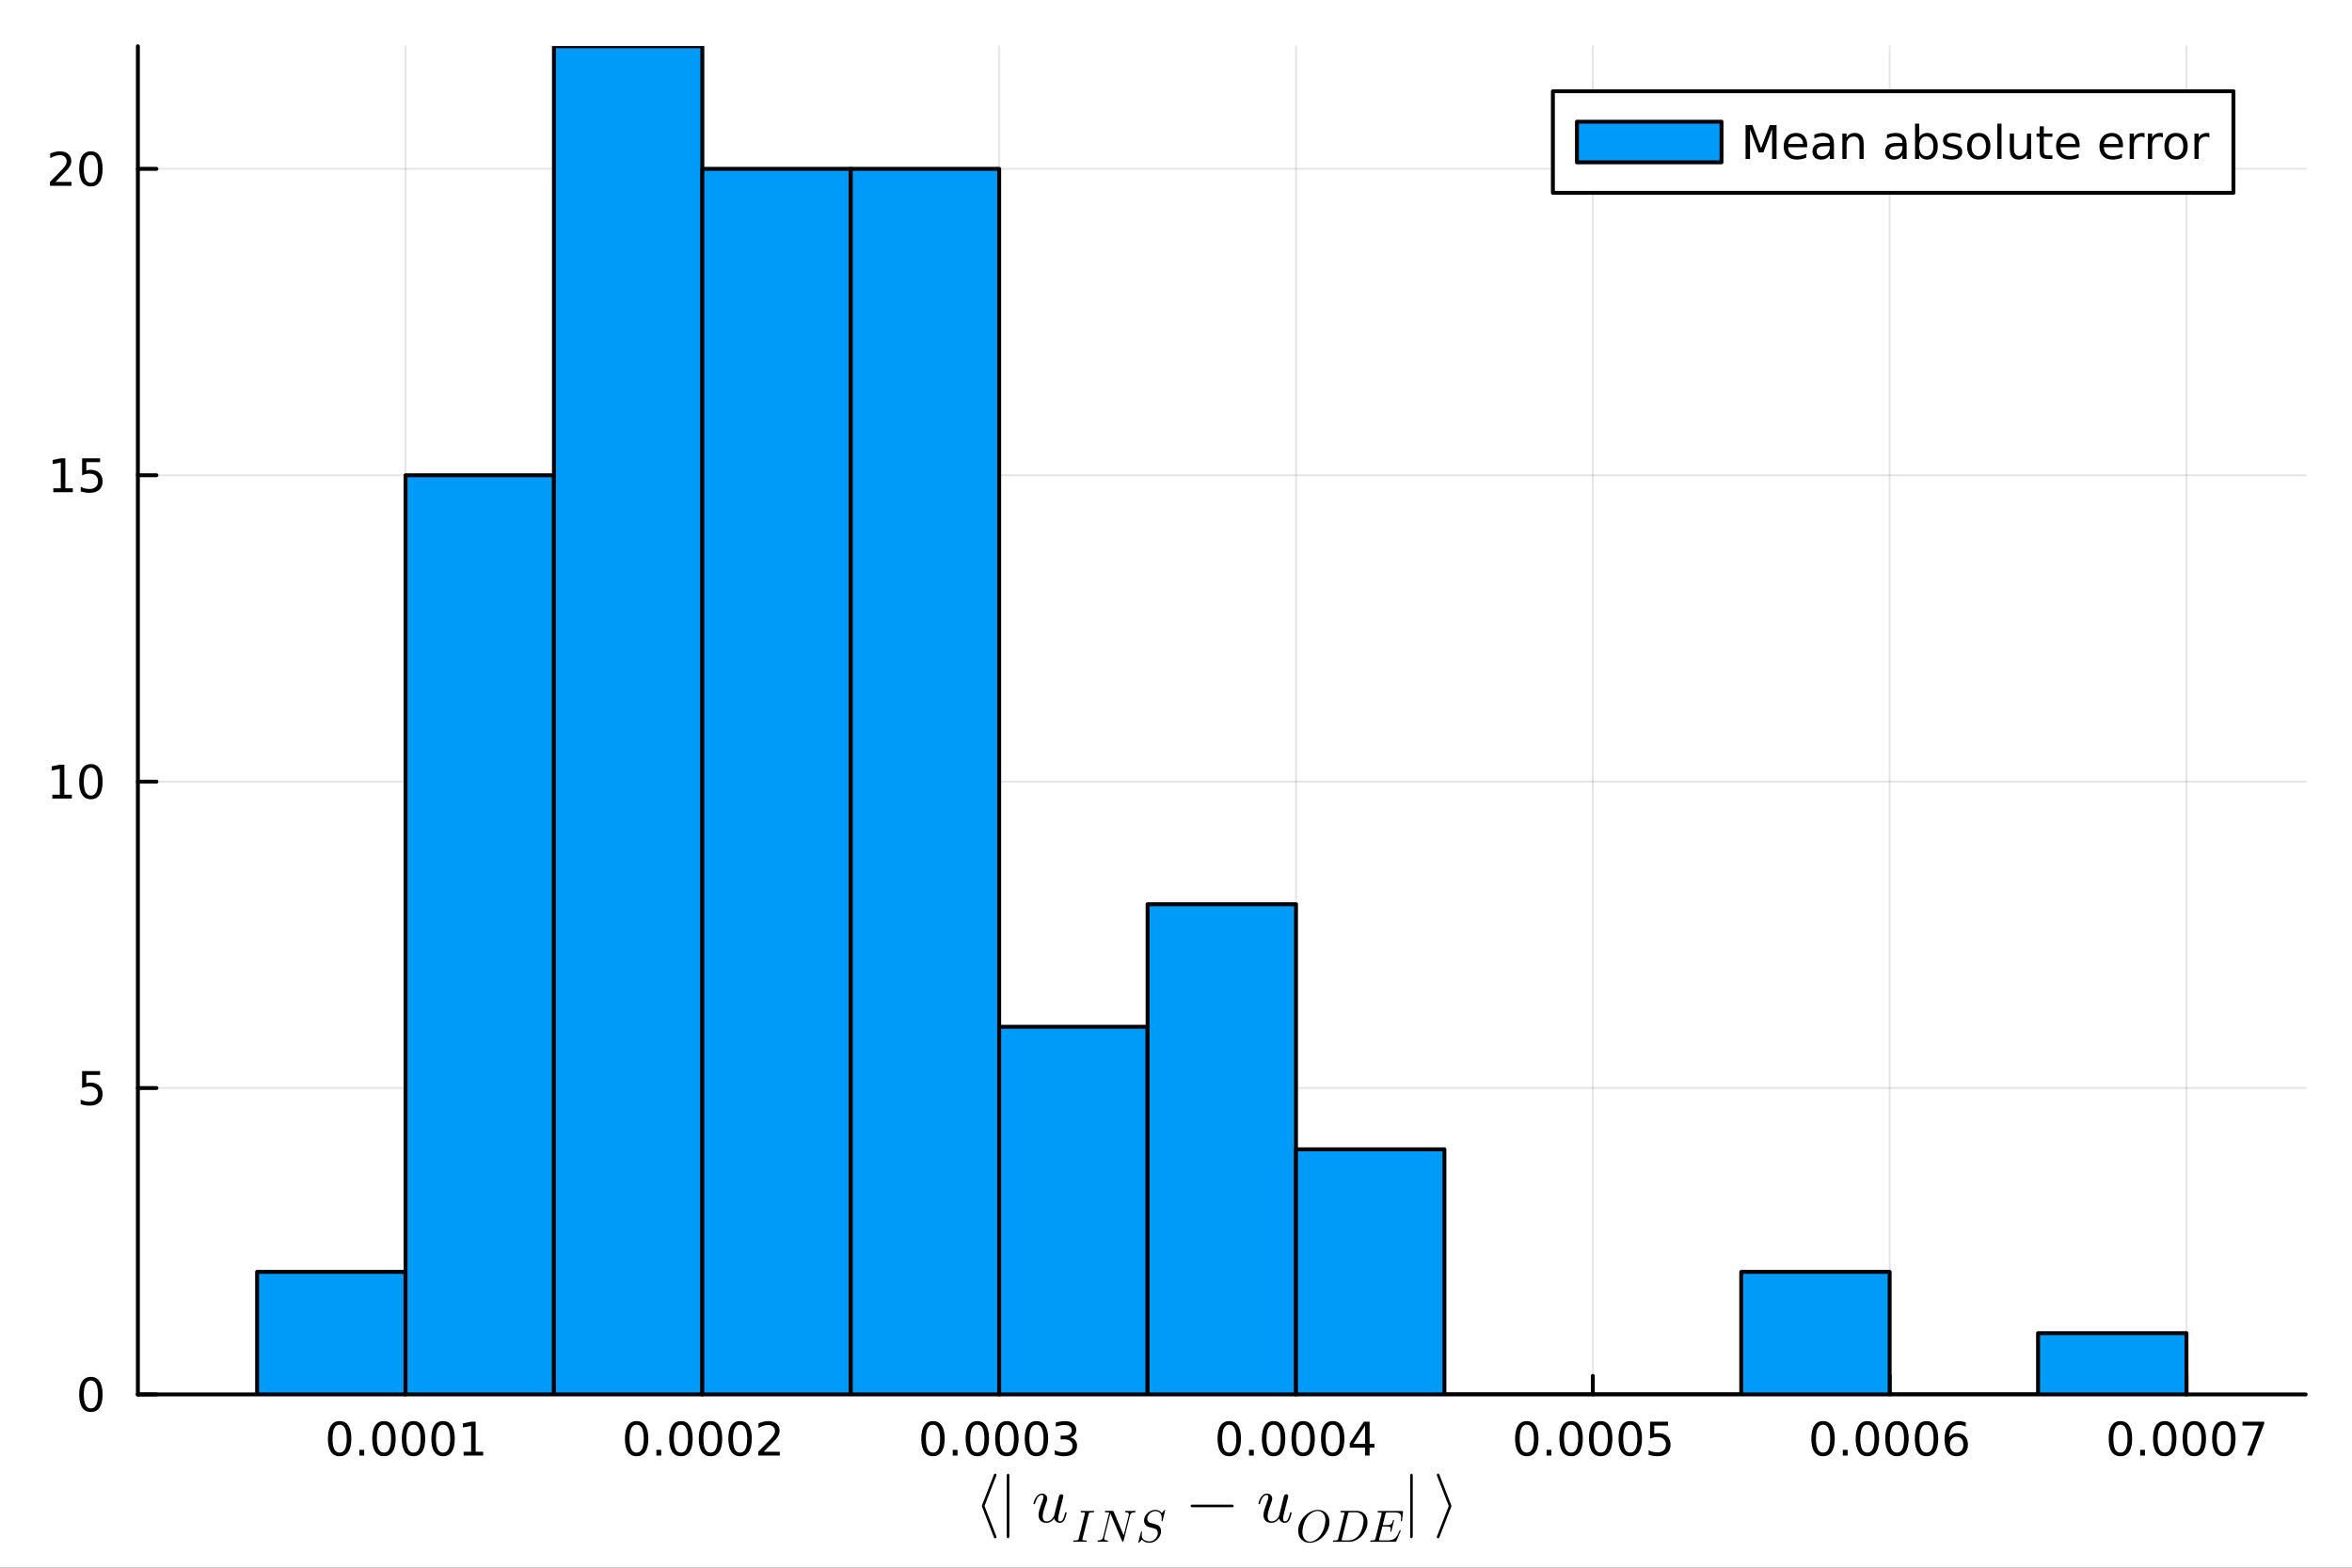 <svg xmlns="http://www.w3.org/2000/svg" xmlns:xlink="http://www.w3.org/1999/xlink" width="600" height="400" viewBox="0 0 2400 1600">
<rect x="0" y="0" width="2400" height="1600" fill="#333333" stroke="none"/>
<defs>
  <clipPath id="clip980">
    <rect x="0" y="0" width="2400" height="1600"></rect>
  </clipPath>
</defs>
<path clip-path="url(#clip980)" d="M0 1600 L2400 1600 L2400 8.88178e-14 L0 8.88178e-14  Z" fill="#ffffff" fill-rule="evenodd" fill-opacity="1"></path>
<defs>
  <clipPath id="clip981">
    <rect x="480" y="0" width="1681" height="1600"></rect>
  </clipPath>
</defs>
<path clip-path="url(#clip980)" d="M140.696 1423.18 L2352.76 1423.18 L2352.76 47.244 L140.696 47.244  Z" fill="#ffffff" fill-rule="evenodd" fill-opacity="1"></path>
<defs>
  <clipPath id="clip982">
    <rect x="140" y="47" width="2213" height="1377"></rect>
  </clipPath>
</defs>
<polyline clip-path="url(#clip982)" style="stroke:#000000; stroke-linecap:round; stroke-linejoin:round; stroke-width:2; stroke-opacity:0.1; fill:none" points="413.803,1423.18 413.803,47.244 "></polyline>
<polyline clip-path="url(#clip982)" style="stroke:#000000; stroke-linecap:round; stroke-linejoin:round; stroke-width:2; stroke-opacity:0.1; fill:none" points="716.684,1423.18 716.684,47.244 "></polyline>
<polyline clip-path="url(#clip982)" style="stroke:#000000; stroke-linecap:round; stroke-linejoin:round; stroke-width:2; stroke-opacity:0.1; fill:none" points="1019.57,1423.18 1019.57,47.244 "></polyline>
<polyline clip-path="url(#clip982)" style="stroke:#000000; stroke-linecap:round; stroke-linejoin:round; stroke-width:2; stroke-opacity:0.1; fill:none" points="1322.45,1423.18 1322.45,47.244 "></polyline>
<polyline clip-path="url(#clip982)" style="stroke:#000000; stroke-linecap:round; stroke-linejoin:round; stroke-width:2; stroke-opacity:0.1; fill:none" points="1625.33,1423.18 1625.33,47.244 "></polyline>
<polyline clip-path="url(#clip982)" style="stroke:#000000; stroke-linecap:round; stroke-linejoin:round; stroke-width:2; stroke-opacity:0.1; fill:none" points="1928.21,1423.18 1928.21,47.244 "></polyline>
<polyline clip-path="url(#clip982)" style="stroke:#000000; stroke-linecap:round; stroke-linejoin:round; stroke-width:2; stroke-opacity:0.1; fill:none" points="2231.09,1423.18 2231.09,47.244 "></polyline>
<polyline clip-path="url(#clip980)" style="stroke:#000000; stroke-linecap:round; stroke-linejoin:round; stroke-width:4; stroke-opacity:1; fill:none" points="140.696,1423.18 2352.76,1423.18 "></polyline>
<polyline clip-path="url(#clip980)" style="stroke:#000000; stroke-linecap:round; stroke-linejoin:round; stroke-width:4; stroke-opacity:1; fill:none" points="413.803,1423.18 413.803,1404.28 "></polyline>
<polyline clip-path="url(#clip980)" style="stroke:#000000; stroke-linecap:round; stroke-linejoin:round; stroke-width:4; stroke-opacity:1; fill:none" points="716.684,1423.18 716.684,1404.28 "></polyline>
<polyline clip-path="url(#clip980)" style="stroke:#000000; stroke-linecap:round; stroke-linejoin:round; stroke-width:4; stroke-opacity:1; fill:none" points="1019.57,1423.18 1019.57,1404.28 "></polyline>
<polyline clip-path="url(#clip980)" style="stroke:#000000; stroke-linecap:round; stroke-linejoin:round; stroke-width:4; stroke-opacity:1; fill:none" points="1322.45,1423.18 1322.45,1404.28 "></polyline>
<polyline clip-path="url(#clip980)" style="stroke:#000000; stroke-linecap:round; stroke-linejoin:round; stroke-width:4; stroke-opacity:1; fill:none" points="1625.33,1423.18 1625.33,1404.28 "></polyline>
<polyline clip-path="url(#clip980)" style="stroke:#000000; stroke-linecap:round; stroke-linejoin:round; stroke-width:4; stroke-opacity:1; fill:none" points="1928.21,1423.18 1928.21,1404.28 "></polyline>
<polyline clip-path="url(#clip980)" style="stroke:#000000; stroke-linecap:round; stroke-linejoin:round; stroke-width:4; stroke-opacity:1; fill:none" points="2231.09,1423.18 2231.09,1404.28 "></polyline>
<path clip-path="url(#clip980)" d="M346.558 1454.1 Q342.947 1454.1 341.118 1457.66 Q339.313 1461.2 339.313 1468.33 Q339.313 1475.44 341.118 1479.01 Q342.947 1482.55 346.558 1482.55 Q350.192 1482.55 351.998 1479.01 Q353.827 1475.44 353.827 1468.33 Q353.827 1461.2 351.998 1457.66 Q350.192 1454.1 346.558 1454.1 M346.558 1450.39 Q352.368 1450.39 355.424 1455 Q358.503 1459.58 358.503 1468.33 Q358.503 1477.06 355.424 1481.67 Q352.368 1486.25 346.558 1486.25 Q340.748 1486.25 337.669 1481.67 Q334.614 1477.06 334.614 1468.33 Q334.614 1459.58 337.669 1455 Q340.748 1450.39 346.558 1450.39 Z" fill="#000000" fill-rule="nonzero" fill-opacity="1"></path><path clip-path="url(#clip980)" d="M366.72 1479.7 L371.604 1479.7 L371.604 1485.58 L366.72 1485.58 L366.72 1479.7 Z" fill="#000000" fill-rule="nonzero" fill-opacity="1"></path><path clip-path="url(#clip980)" d="M391.789 1454.1 Q388.178 1454.1 386.35 1457.66 Q384.544 1461.2 384.544 1468.33 Q384.544 1475.44 386.35 1479.01 Q388.178 1482.55 391.789 1482.55 Q395.424 1482.55 397.229 1479.01 Q399.058 1475.44 399.058 1468.33 Q399.058 1461.2 397.229 1457.66 Q395.424 1454.1 391.789 1454.1 M391.789 1450.39 Q397.6 1450.39 400.655 1455 Q403.734 1459.58 403.734 1468.33 Q403.734 1477.06 400.655 1481.67 Q397.6 1486.25 391.789 1486.25 Q385.979 1486.25 382.901 1481.67 Q379.845 1477.06 379.845 1468.33 Q379.845 1459.58 382.901 1455 Q385.979 1450.39 391.789 1450.39 Z" fill="#000000" fill-rule="nonzero" fill-opacity="1"></path><path clip-path="url(#clip980)" d="M421.951 1454.1 Q418.34 1454.1 416.512 1457.66 Q414.706 1461.2 414.706 1468.33 Q414.706 1475.44 416.512 1479.01 Q418.34 1482.55 421.951 1482.55 Q425.586 1482.55 427.391 1479.01 Q429.22 1475.44 429.22 1468.33 Q429.22 1461.2 427.391 1457.66 Q425.586 1454.1 421.951 1454.1 M421.951 1450.39 Q427.762 1450.39 430.817 1455 Q433.896 1459.58 433.896 1468.33 Q433.896 1477.06 430.817 1481.67 Q427.762 1486.25 421.951 1486.25 Q416.141 1486.25 413.063 1481.67 Q410.007 1477.06 410.007 1468.33 Q410.007 1459.58 413.063 1455 Q416.141 1450.39 421.951 1450.39 Z" fill="#000000" fill-rule="nonzero" fill-opacity="1"></path><path clip-path="url(#clip980)" d="M452.113 1454.1 Q448.502 1454.1 446.673 1457.66 Q444.868 1461.2 444.868 1468.33 Q444.868 1475.44 446.673 1479.01 Q448.502 1482.55 452.113 1482.55 Q455.747 1482.55 457.553 1479.01 Q459.382 1475.44 459.382 1468.33 Q459.382 1461.2 457.553 1457.66 Q455.747 1454.1 452.113 1454.1 M452.113 1450.39 Q457.923 1450.39 460.979 1455 Q464.058 1459.58 464.058 1468.33 Q464.058 1477.06 460.979 1481.67 Q457.923 1486.25 452.113 1486.25 Q446.303 1486.25 443.224 1481.67 Q440.169 1477.06 440.169 1468.33 Q440.169 1459.58 443.224 1455 Q446.303 1450.39 452.113 1450.39 Z" fill="#000000" fill-rule="nonzero" fill-opacity="1"></path><path clip-path="url(#clip980)" d="M473.085 1481.64 L480.724 1481.64 L480.724 1455.28 L472.414 1456.95 L472.414 1452.69 L480.678 1451.02 L485.354 1451.02 L485.354 1481.64 L492.993 1481.64 L492.993 1485.58 L473.085 1485.58 L473.085 1481.64 Z" fill="#000000" fill-rule="nonzero" fill-opacity="1"></path><path clip-path="url(#clip980)" d="M649.624 1454.1 Q646.013 1454.1 644.185 1457.66 Q642.379 1461.2 642.379 1468.33 Q642.379 1475.44 644.185 1479.01 Q646.013 1482.55 649.624 1482.55 Q653.259 1482.55 655.064 1479.01 Q656.893 1475.44 656.893 1468.33 Q656.893 1461.2 655.064 1457.66 Q653.259 1454.1 649.624 1454.1 M649.624 1450.39 Q655.434 1450.39 658.49 1455 Q661.569 1459.58 661.569 1468.33 Q661.569 1477.06 658.49 1481.67 Q655.434 1486.25 649.624 1486.25 Q643.814 1486.25 640.735 1481.67 Q637.68 1477.06 637.68 1468.33 Q637.68 1459.58 640.735 1455 Q643.814 1450.39 649.624 1450.39 Z" fill="#000000" fill-rule="nonzero" fill-opacity="1"></path><path clip-path="url(#clip980)" d="M669.786 1479.7 L674.67 1479.7 L674.67 1485.58 L669.786 1485.58 L669.786 1479.7 Z" fill="#000000" fill-rule="nonzero" fill-opacity="1"></path><path clip-path="url(#clip980)" d="M694.856 1454.1 Q691.244 1454.1 689.416 1457.66 Q687.61 1461.2 687.61 1468.33 Q687.61 1475.44 689.416 1479.01 Q691.244 1482.55 694.856 1482.55 Q698.49 1482.55 700.295 1479.01 Q702.124 1475.44 702.124 1468.33 Q702.124 1461.2 700.295 1457.66 Q698.49 1454.1 694.856 1454.1 M694.856 1450.39 Q700.666 1450.39 703.721 1455 Q706.8 1459.58 706.8 1468.33 Q706.8 1477.06 703.721 1481.67 Q700.666 1486.25 694.856 1486.25 Q689.045 1486.25 685.967 1481.67 Q682.911 1477.06 682.911 1468.33 Q682.911 1459.58 685.967 1455 Q689.045 1450.39 694.856 1450.39 Z" fill="#000000" fill-rule="nonzero" fill-opacity="1"></path><path clip-path="url(#clip980)" d="M725.017 1454.1 Q721.406 1454.1 719.578 1457.66 Q717.772 1461.2 717.772 1468.33 Q717.772 1475.44 719.578 1479.01 Q721.406 1482.55 725.017 1482.55 Q728.652 1482.55 730.457 1479.01 Q732.286 1475.44 732.286 1468.33 Q732.286 1461.2 730.457 1457.66 Q728.652 1454.1 725.017 1454.1 M725.017 1450.39 Q730.828 1450.39 733.883 1455 Q736.962 1459.58 736.962 1468.33 Q736.962 1477.06 733.883 1481.67 Q730.828 1486.25 725.017 1486.25 Q719.207 1486.25 716.129 1481.67 Q713.073 1477.06 713.073 1468.33 Q713.073 1459.58 716.129 1455 Q719.207 1450.39 725.017 1450.39 Z" fill="#000000" fill-rule="nonzero" fill-opacity="1"></path><path clip-path="url(#clip980)" d="M755.179 1454.1 Q751.568 1454.1 749.74 1457.66 Q747.934 1461.2 747.934 1468.33 Q747.934 1475.44 749.74 1479.01 Q751.568 1482.55 755.179 1482.55 Q758.814 1482.55 760.619 1479.01 Q762.448 1475.44 762.448 1468.33 Q762.448 1461.2 760.619 1457.66 Q758.814 1454.1 755.179 1454.1 M755.179 1450.39 Q760.989 1450.39 764.045 1455 Q767.124 1459.58 767.124 1468.33 Q767.124 1477.06 764.045 1481.67 Q760.989 1486.25 755.179 1486.25 Q749.369 1486.25 746.29 1481.67 Q743.235 1477.06 743.235 1468.33 Q743.235 1459.58 746.29 1455 Q749.369 1450.39 755.179 1450.39 Z" fill="#000000" fill-rule="nonzero" fill-opacity="1"></path><path clip-path="url(#clip980)" d="M779.369 1481.64 L795.688 1481.64 L795.688 1485.58 L773.744 1485.58 L773.744 1481.64 Q776.406 1478.89 780.989 1474.26 Q785.596 1469.61 786.776 1468.27 Q789.022 1465.74 789.901 1464.01 Q790.804 1462.25 790.804 1460.56 Q790.804 1457.8 788.86 1456.07 Q786.938 1454.33 783.837 1454.33 Q781.638 1454.33 779.184 1455.09 Q776.753 1455.86 773.976 1457.41 L773.976 1452.69 Q776.8 1451.55 779.253 1450.97 Q781.707 1450.39 783.744 1450.39 Q789.114 1450.39 792.309 1453.08 Q795.503 1455.77 795.503 1460.26 Q795.503 1462.39 794.693 1464.31 Q793.906 1466.2 791.799 1468.8 Q791.221 1469.47 788.119 1472.69 Q785.017 1475.88 779.369 1481.64 Z" fill="#000000" fill-rule="nonzero" fill-opacity="1"></path><path clip-path="url(#clip980)" d="M952.031 1454.1 Q948.42 1454.1 946.591 1457.66 Q944.785 1461.2 944.785 1468.33 Q944.785 1475.44 946.591 1479.01 Q948.42 1482.55 952.031 1482.55 Q955.665 1482.55 957.47 1479.01 Q959.299 1475.44 959.299 1468.33 Q959.299 1461.2 957.47 1457.66 Q955.665 1454.1 952.031 1454.1 M952.031 1450.39 Q957.841 1450.39 960.896 1455 Q963.975 1459.58 963.975 1468.33 Q963.975 1477.06 960.896 1481.67 Q957.841 1486.25 952.031 1486.25 Q946.221 1486.25 943.142 1481.67 Q940.086 1477.06 940.086 1468.33 Q940.086 1459.58 943.142 1455 Q946.221 1450.39 952.031 1450.39 Z" fill="#000000" fill-rule="nonzero" fill-opacity="1"></path><path clip-path="url(#clip980)" d="M972.193 1479.7 L977.077 1479.7 L977.077 1485.58 L972.193 1485.58 L972.193 1479.7 Z" fill="#000000" fill-rule="nonzero" fill-opacity="1"></path><path clip-path="url(#clip980)" d="M997.262 1454.1 Q993.651 1454.1 991.822 1457.66 Q990.017 1461.2 990.017 1468.33 Q990.017 1475.44 991.822 1479.01 Q993.651 1482.55 997.262 1482.55 Q1000.9 1482.55 1002.7 1479.01 Q1004.53 1475.44 1004.53 1468.33 Q1004.53 1461.2 1002.7 1457.66 Q1000.9 1454.1 997.262 1454.1 M997.262 1450.39 Q1003.07 1450.39 1006.13 1455 Q1009.21 1459.58 1009.21 1468.33 Q1009.21 1477.06 1006.13 1481.67 Q1003.07 1486.25 997.262 1486.25 Q991.452 1486.25 988.373 1481.67 Q985.318 1477.06 985.318 1468.33 Q985.318 1459.58 988.373 1455 Q991.452 1450.39 997.262 1450.39 Z" fill="#000000" fill-rule="nonzero" fill-opacity="1"></path><path clip-path="url(#clip980)" d="M1027.42 1454.1 Q1023.81 1454.1 1021.98 1457.66 Q1020.18 1461.2 1020.18 1468.33 Q1020.18 1475.44 1021.98 1479.01 Q1023.81 1482.55 1027.42 1482.55 Q1031.06 1482.55 1032.86 1479.01 Q1034.69 1475.44 1034.69 1468.33 Q1034.69 1461.2 1032.86 1457.66 Q1031.06 1454.1 1027.42 1454.1 M1027.42 1450.39 Q1033.23 1450.39 1036.29 1455 Q1039.37 1459.58 1039.37 1468.33 Q1039.37 1477.06 1036.29 1481.67 Q1033.23 1486.25 1027.42 1486.25 Q1021.61 1486.25 1018.53 1481.67 Q1015.48 1477.06 1015.48 1468.33 Q1015.48 1459.58 1018.53 1455 Q1021.61 1450.39 1027.42 1450.39 Z" fill="#000000" fill-rule="nonzero" fill-opacity="1"></path><path clip-path="url(#clip980)" d="M1057.59 1454.1 Q1053.97 1454.1 1052.15 1457.66 Q1050.34 1461.2 1050.34 1468.33 Q1050.34 1475.44 1052.15 1479.01 Q1053.97 1482.55 1057.59 1482.55 Q1061.22 1482.55 1063.03 1479.01 Q1064.85 1475.44 1064.85 1468.33 Q1064.85 1461.2 1063.03 1457.66 Q1061.22 1454.1 1057.59 1454.1 M1057.59 1450.39 Q1063.4 1450.39 1066.45 1455 Q1069.53 1459.58 1069.53 1468.33 Q1069.53 1477.06 1066.45 1481.67 Q1063.4 1486.25 1057.59 1486.25 Q1051.78 1486.25 1048.7 1481.67 Q1045.64 1477.06 1045.64 1468.33 Q1045.64 1459.58 1048.7 1455 Q1051.78 1450.39 1057.59 1450.39 Z" fill="#000000" fill-rule="nonzero" fill-opacity="1"></path><path clip-path="url(#clip980)" d="M1091.91 1466.95 Q1095.27 1467.66 1097.15 1469.93 Q1099.04 1472.2 1099.04 1475.53 Q1099.04 1480.65 1095.53 1483.45 Q1092.01 1486.25 1085.53 1486.25 Q1083.35 1486.25 1081.03 1485.81 Q1078.74 1485.39 1076.29 1484.54 L1076.29 1480.02 Q1078.23 1481.16 1080.55 1481.74 Q1082.86 1482.32 1085.39 1482.32 Q1089.78 1482.32 1092.08 1480.58 Q1094.39 1478.84 1094.39 1475.53 Q1094.39 1472.48 1092.24 1470.77 Q1090.11 1469.03 1086.29 1469.03 L1082.26 1469.03 L1082.26 1465.19 L1086.47 1465.19 Q1089.92 1465.19 1091.75 1463.82 Q1093.58 1462.43 1093.58 1459.84 Q1093.58 1457.18 1091.68 1455.77 Q1089.81 1454.33 1086.29 1454.33 Q1084.37 1454.33 1082.17 1454.75 Q1079.97 1455.16 1077.33 1456.04 L1077.33 1451.88 Q1079.99 1451.14 1082.31 1450.77 Q1084.65 1450.39 1086.71 1450.39 Q1092.03 1450.39 1095.13 1452.83 Q1098.23 1455.23 1098.23 1459.35 Q1098.23 1462.22 1096.59 1464.21 Q1094.95 1466.18 1091.91 1466.95 Z" fill="#000000" fill-rule="nonzero" fill-opacity="1"></path><path clip-path="url(#clip980)" d="M1254.34 1454.1 Q1250.73 1454.1 1248.9 1457.66 Q1247.1 1461.2 1247.1 1468.33 Q1247.1 1475.44 1248.9 1479.01 Q1250.73 1482.55 1254.34 1482.55 Q1257.98 1482.55 1259.78 1479.01 Q1261.61 1475.44 1261.61 1468.33 Q1261.61 1461.2 1259.78 1457.66 Q1257.98 1454.1 1254.34 1454.1 M1254.34 1450.39 Q1260.15 1450.39 1263.21 1455 Q1266.29 1459.58 1266.29 1468.33 Q1266.29 1477.06 1263.21 1481.67 Q1260.15 1486.25 1254.34 1486.25 Q1248.53 1486.25 1245.46 1481.67 Q1242.4 1477.06 1242.4 1468.33 Q1242.4 1459.58 1245.46 1455 Q1248.53 1450.39 1254.34 1450.39 Z" fill="#000000" fill-rule="nonzero" fill-opacity="1"></path><path clip-path="url(#clip980)" d="M1274.51 1479.7 L1279.39 1479.7 L1279.39 1485.58 L1274.51 1485.58 L1274.51 1479.7 Z" fill="#000000" fill-rule="nonzero" fill-opacity="1"></path><path clip-path="url(#clip980)" d="M1299.58 1454.1 Q1295.96 1454.1 1294.14 1457.66 Q1292.33 1461.2 1292.33 1468.33 Q1292.33 1475.44 1294.14 1479.01 Q1295.96 1482.55 1299.58 1482.55 Q1303.21 1482.55 1305.02 1479.01 Q1306.84 1475.44 1306.84 1468.33 Q1306.84 1461.2 1305.02 1457.66 Q1303.21 1454.1 1299.58 1454.1 M1299.58 1450.39 Q1305.39 1450.39 1308.44 1455 Q1311.52 1459.58 1311.52 1468.33 Q1311.52 1477.06 1308.44 1481.67 Q1305.39 1486.25 1299.58 1486.25 Q1293.77 1486.25 1290.69 1481.67 Q1287.63 1477.06 1287.63 1468.33 Q1287.63 1459.58 1290.69 1455 Q1293.77 1450.39 1299.58 1450.39 Z" fill="#000000" fill-rule="nonzero" fill-opacity="1"></path><path clip-path="url(#clip980)" d="M1329.74 1454.1 Q1326.13 1454.1 1324.3 1457.66 Q1322.49 1461.2 1322.49 1468.33 Q1322.49 1475.44 1324.3 1479.01 Q1326.13 1482.55 1329.74 1482.55 Q1333.37 1482.55 1335.18 1479.01 Q1337.01 1475.44 1337.01 1468.33 Q1337.01 1461.2 1335.18 1457.66 Q1333.37 1454.1 1329.74 1454.1 M1329.74 1450.39 Q1335.55 1450.39 1338.6 1455 Q1341.68 1459.58 1341.68 1468.33 Q1341.68 1477.06 1338.6 1481.67 Q1335.55 1486.25 1329.74 1486.25 Q1323.93 1486.25 1320.85 1481.67 Q1317.79 1477.06 1317.79 1468.33 Q1317.79 1459.58 1320.85 1455 Q1323.93 1450.39 1329.74 1450.39 Z" fill="#000000" fill-rule="nonzero" fill-opacity="1"></path><path clip-path="url(#clip980)" d="M1359.9 1454.1 Q1356.29 1454.1 1354.46 1457.66 Q1352.65 1461.2 1352.65 1468.33 Q1352.65 1475.44 1354.46 1479.01 Q1356.29 1482.55 1359.9 1482.55 Q1363.53 1482.55 1365.34 1479.01 Q1367.17 1475.44 1367.17 1468.33 Q1367.17 1461.2 1365.34 1457.66 Q1363.53 1454.1 1359.9 1454.1 M1359.9 1450.39 Q1365.71 1450.39 1368.77 1455 Q1371.84 1459.58 1371.84 1468.33 Q1371.84 1477.06 1368.77 1481.67 Q1365.71 1486.25 1359.9 1486.25 Q1354.09 1486.25 1351.01 1481.67 Q1347.96 1477.06 1347.96 1468.33 Q1347.96 1459.58 1351.01 1455 Q1354.09 1450.39 1359.9 1450.39 Z" fill="#000000" fill-rule="nonzero" fill-opacity="1"></path><path clip-path="url(#clip980)" d="M1392.91 1455.09 L1381.1 1473.54 L1392.91 1473.54 L1392.91 1455.09 M1391.68 1451.02 L1397.56 1451.02 L1397.56 1473.54 L1402.49 1473.54 L1402.49 1477.43 L1397.56 1477.43 L1397.56 1485.58 L1392.91 1485.58 L1392.91 1477.43 L1377.31 1477.43 L1377.31 1472.92 L1391.68 1451.02 Z" fill="#000000" fill-rule="nonzero" fill-opacity="1"></path><path clip-path="url(#clip980)" d="M1557.97 1454.1 Q1554.36 1454.1 1552.53 1457.66 Q1550.72 1461.2 1550.72 1468.33 Q1550.72 1475.44 1552.53 1479.01 Q1554.36 1482.55 1557.97 1482.55 Q1561.6 1482.55 1563.41 1479.01 Q1565.23 1475.44 1565.23 1468.33 Q1565.23 1461.2 1563.41 1457.66 Q1561.6 1454.1 1557.97 1454.1 M1557.97 1450.39 Q1563.78 1450.39 1566.83 1455 Q1569.91 1459.58 1569.91 1468.33 Q1569.91 1477.06 1566.83 1481.67 Q1563.78 1486.25 1557.97 1486.25 Q1552.16 1486.25 1549.08 1481.67 Q1546.02 1477.06 1546.02 1468.33 Q1546.02 1459.58 1549.08 1455 Q1552.16 1450.39 1557.97 1450.39 Z" fill="#000000" fill-rule="nonzero" fill-opacity="1"></path><path clip-path="url(#clip980)" d="M1578.13 1479.7 L1583.01 1479.7 L1583.01 1485.58 L1578.13 1485.58 L1578.13 1479.7 Z" fill="#000000" fill-rule="nonzero" fill-opacity="1"></path><path clip-path="url(#clip980)" d="M1603.2 1454.1 Q1599.59 1454.1 1597.76 1457.66 Q1595.95 1461.2 1595.95 1468.33 Q1595.95 1475.44 1597.76 1479.01 Q1599.59 1482.55 1603.2 1482.55 Q1606.83 1482.55 1608.64 1479.01 Q1610.47 1475.44 1610.47 1468.33 Q1610.47 1461.2 1608.64 1457.66 Q1606.83 1454.1 1603.2 1454.1 M1603.2 1450.39 Q1609.01 1450.39 1612.06 1455 Q1615.14 1459.58 1615.14 1468.33 Q1615.14 1477.06 1612.06 1481.67 Q1609.01 1486.25 1603.2 1486.25 Q1597.39 1486.25 1594.31 1481.67 Q1591.25 1477.06 1591.25 1468.33 Q1591.25 1459.58 1594.31 1455 Q1597.39 1450.39 1603.2 1450.39 Z" fill="#000000" fill-rule="nonzero" fill-opacity="1"></path><path clip-path="url(#clip980)" d="M1633.36 1454.1 Q1629.75 1454.1 1627.92 1457.66 Q1626.11 1461.2 1626.11 1468.33 Q1626.11 1475.44 1627.92 1479.01 Q1629.75 1482.55 1633.36 1482.55 Q1636.99 1482.55 1638.8 1479.01 Q1640.63 1475.44 1640.63 1468.33 Q1640.63 1461.2 1638.8 1457.66 Q1636.99 1454.1 1633.36 1454.1 M1633.36 1450.39 Q1639.17 1450.39 1642.22 1455 Q1645.3 1459.58 1645.3 1468.33 Q1645.3 1477.06 1642.22 1481.67 Q1639.17 1486.25 1633.36 1486.25 Q1627.55 1486.25 1624.47 1481.67 Q1621.41 1477.06 1621.41 1468.33 Q1621.41 1459.58 1624.47 1455 Q1627.55 1450.39 1633.36 1450.39 Z" fill="#000000" fill-rule="nonzero" fill-opacity="1"></path><path clip-path="url(#clip980)" d="M1663.52 1454.1 Q1659.91 1454.1 1658.08 1457.66 Q1656.28 1461.2 1656.28 1468.33 Q1656.28 1475.44 1658.08 1479.01 Q1659.91 1482.55 1663.52 1482.55 Q1667.16 1482.55 1668.96 1479.01 Q1670.79 1475.44 1670.79 1468.33 Q1670.79 1461.2 1668.96 1457.66 Q1667.16 1454.1 1663.52 1454.1 M1663.52 1450.39 Q1669.33 1450.39 1672.39 1455 Q1675.47 1459.58 1675.47 1468.33 Q1675.47 1477.06 1672.39 1481.67 Q1669.33 1486.25 1663.52 1486.25 Q1657.71 1486.25 1654.63 1481.67 Q1651.58 1477.06 1651.58 1468.33 Q1651.58 1459.58 1654.63 1455 Q1657.71 1450.39 1663.52 1450.39 Z" fill="#000000" fill-rule="nonzero" fill-opacity="1"></path><path clip-path="url(#clip980)" d="M1683.73 1451.02 L1702.09 1451.02 L1702.09 1454.96 L1688.01 1454.96 L1688.01 1463.43 Q1689.03 1463.08 1690.05 1462.92 Q1691.07 1462.73 1692.09 1462.73 Q1697.87 1462.73 1701.25 1465.9 Q1704.63 1469.08 1704.63 1474.49 Q1704.63 1480.07 1701.16 1483.17 Q1697.69 1486.25 1691.37 1486.25 Q1689.19 1486.25 1686.92 1485.88 Q1684.68 1485.51 1682.27 1484.77 L1682.27 1480.07 Q1684.35 1481.2 1686.58 1481.76 Q1688.8 1482.32 1691.28 1482.32 Q1695.28 1482.32 1697.62 1480.21 Q1699.96 1478.1 1699.96 1474.49 Q1699.96 1470.88 1697.62 1468.77 Q1695.28 1466.67 1691.28 1466.67 Q1689.4 1466.67 1687.53 1467.08 Q1685.67 1467.5 1683.73 1468.38 L1683.73 1451.02 Z" fill="#000000" fill-rule="nonzero" fill-opacity="1"></path><path clip-path="url(#clip980)" d="M1860.27 1454.1 Q1856.66 1454.1 1854.83 1457.66 Q1853.02 1461.2 1853.02 1468.33 Q1853.02 1475.44 1854.83 1479.01 Q1856.66 1482.55 1860.27 1482.55 Q1863.9 1482.55 1865.71 1479.01 Q1867.54 1475.44 1867.54 1468.33 Q1867.54 1461.2 1865.71 1457.66 Q1863.9 1454.1 1860.27 1454.1 M1860.27 1450.39 Q1866.08 1450.39 1869.13 1455 Q1872.21 1459.58 1872.21 1468.33 Q1872.21 1477.06 1869.13 1481.67 Q1866.08 1486.25 1860.27 1486.25 Q1854.46 1486.25 1851.38 1481.67 Q1848.32 1477.06 1848.32 1468.33 Q1848.32 1459.58 1851.38 1455 Q1854.46 1450.39 1860.27 1450.39 Z" fill="#000000" fill-rule="nonzero" fill-opacity="1"></path><path clip-path="url(#clip980)" d="M1880.43 1479.7 L1885.31 1479.7 L1885.31 1485.58 L1880.43 1485.58 L1880.43 1479.7 Z" fill="#000000" fill-rule="nonzero" fill-opacity="1"></path><path clip-path="url(#clip980)" d="M1905.5 1454.1 Q1901.89 1454.1 1900.06 1457.66 Q1898.25 1461.2 1898.25 1468.33 Q1898.25 1475.44 1900.06 1479.01 Q1901.89 1482.55 1905.5 1482.55 Q1909.13 1482.55 1910.94 1479.01 Q1912.77 1475.44 1912.77 1468.33 Q1912.77 1461.2 1910.94 1457.66 Q1909.13 1454.1 1905.5 1454.1 M1905.5 1450.39 Q1911.31 1450.39 1914.37 1455 Q1917.44 1459.58 1917.44 1468.33 Q1917.44 1477.06 1914.37 1481.67 Q1911.31 1486.25 1905.5 1486.25 Q1899.69 1486.25 1896.61 1481.67 Q1893.56 1477.06 1893.56 1468.33 Q1893.56 1459.58 1896.61 1455 Q1899.69 1450.39 1905.5 1450.39 Z" fill="#000000" fill-rule="nonzero" fill-opacity="1"></path><path clip-path="url(#clip980)" d="M1935.66 1454.1 Q1932.05 1454.1 1930.22 1457.66 Q1928.42 1461.2 1928.42 1468.33 Q1928.42 1475.44 1930.22 1479.01 Q1932.05 1482.55 1935.66 1482.55 Q1939.3 1482.55 1941.1 1479.01 Q1942.93 1475.44 1942.93 1468.33 Q1942.93 1461.2 1941.1 1457.66 Q1939.3 1454.1 1935.66 1454.1 M1935.66 1450.39 Q1941.47 1450.39 1944.53 1455 Q1947.61 1459.58 1947.61 1468.33 Q1947.61 1477.06 1944.53 1481.67 Q1941.47 1486.25 1935.66 1486.25 Q1929.85 1486.25 1926.77 1481.67 Q1923.72 1477.06 1923.72 1468.33 Q1923.72 1459.58 1926.77 1455 Q1929.85 1450.39 1935.66 1450.39 Z" fill="#000000" fill-rule="nonzero" fill-opacity="1"></path><path clip-path="url(#clip980)" d="M1965.82 1454.1 Q1962.21 1454.1 1960.38 1457.66 Q1958.58 1461.2 1958.58 1468.33 Q1958.58 1475.44 1960.38 1479.01 Q1962.21 1482.55 1965.82 1482.55 Q1969.46 1482.55 1971.26 1479.01 Q1973.09 1475.44 1973.09 1468.33 Q1973.09 1461.2 1971.26 1457.66 Q1969.46 1454.1 1965.82 1454.1 M1965.82 1450.39 Q1971.63 1450.39 1974.69 1455 Q1977.77 1459.58 1977.77 1468.33 Q1977.77 1477.06 1974.69 1481.67 Q1971.63 1486.25 1965.82 1486.25 Q1960.01 1486.25 1956.93 1481.67 Q1953.88 1477.06 1953.88 1468.33 Q1953.88 1459.58 1956.93 1455 Q1960.01 1450.39 1965.82 1450.39 Z" fill="#000000" fill-rule="nonzero" fill-opacity="1"></path><path clip-path="url(#clip980)" d="M1996.56 1466.44 Q1993.42 1466.44 1991.56 1468.59 Q1989.74 1470.74 1989.74 1474.49 Q1989.74 1478.22 1991.56 1480.39 Q1993.42 1482.55 1996.56 1482.55 Q1999.71 1482.55 2001.54 1480.39 Q2003.39 1478.22 2003.39 1474.49 Q2003.39 1470.74 2001.54 1468.59 Q1999.71 1466.44 1996.56 1466.44 M2005.85 1451.78 L2005.85 1456.04 Q2004.09 1455.21 2002.28 1454.77 Q2000.5 1454.33 1998.74 1454.33 Q1994.11 1454.33 1991.66 1457.45 Q1989.23 1460.58 1988.88 1466.9 Q1990.24 1464.89 1992.3 1463.82 Q1994.36 1462.73 1996.84 1462.73 Q2002.05 1462.73 2005.06 1465.9 Q2008.09 1469.05 2008.09 1474.49 Q2008.09 1479.82 2004.94 1483.03 Q2001.8 1486.25 1996.56 1486.25 Q1990.57 1486.25 1987.4 1481.67 Q1984.23 1477.06 1984.23 1468.33 Q1984.23 1460.14 1988.11 1455.28 Q1992 1450.39 1998.55 1450.39 Q2000.31 1450.39 2002.1 1450.74 Q2003.9 1451.09 2005.85 1451.78 Z" fill="#000000" fill-rule="nonzero" fill-opacity="1"></path><path clip-path="url(#clip980)" d="M2163.68 1454.1 Q2160.07 1454.1 2158.24 1457.66 Q2156.44 1461.2 2156.44 1468.33 Q2156.44 1475.44 2158.24 1479.01 Q2160.07 1482.55 2163.68 1482.55 Q2167.32 1482.55 2169.12 1479.01 Q2170.95 1475.44 2170.95 1468.33 Q2170.95 1461.2 2169.12 1457.66 Q2167.32 1454.1 2163.68 1454.1 M2163.68 1450.39 Q2169.49 1450.39 2172.55 1455 Q2175.63 1459.58 2175.63 1468.33 Q2175.63 1477.06 2172.55 1481.67 Q2169.49 1486.25 2163.68 1486.25 Q2157.87 1486.25 2154.79 1481.67 Q2151.74 1477.06 2151.74 1468.33 Q2151.74 1459.58 2154.79 1455 Q2157.87 1450.39 2163.68 1450.39 Z" fill="#000000" fill-rule="nonzero" fill-opacity="1"></path><path clip-path="url(#clip980)" d="M2183.84 1479.7 L2188.73 1479.7 L2188.73 1485.58 L2183.84 1485.58 L2183.84 1479.7 Z" fill="#000000" fill-rule="nonzero" fill-opacity="1"></path><path clip-path="url(#clip980)" d="M2208.91 1454.1 Q2205.3 1454.1 2203.47 1457.66 Q2201.67 1461.2 2201.67 1468.33 Q2201.67 1475.44 2203.47 1479.01 Q2205.3 1482.55 2208.91 1482.55 Q2212.55 1482.55 2214.35 1479.01 Q2216.18 1475.44 2216.18 1468.33 Q2216.18 1461.2 2214.35 1457.66 Q2212.55 1454.1 2208.91 1454.1 M2208.91 1450.39 Q2214.72 1450.39 2217.78 1455 Q2220.86 1459.58 2220.86 1468.33 Q2220.86 1477.06 2217.78 1481.67 Q2214.72 1486.25 2208.91 1486.25 Q2203.1 1486.25 2200.02 1481.67 Q2196.97 1477.06 2196.97 1468.33 Q2196.97 1459.58 2200.02 1455 Q2203.1 1450.39 2208.91 1450.39 Z" fill="#000000" fill-rule="nonzero" fill-opacity="1"></path><path clip-path="url(#clip980)" d="M2239.07 1454.1 Q2235.46 1454.1 2233.63 1457.66 Q2231.83 1461.2 2231.83 1468.33 Q2231.83 1475.44 2233.63 1479.01 Q2235.46 1482.55 2239.07 1482.55 Q2242.71 1482.55 2244.51 1479.01 Q2246.34 1475.44 2246.34 1468.33 Q2246.34 1461.2 2244.51 1457.66 Q2242.71 1454.1 2239.07 1454.1 M2239.07 1450.39 Q2244.88 1450.39 2247.94 1455 Q2251.02 1459.58 2251.02 1468.33 Q2251.02 1477.06 2247.94 1481.67 Q2244.88 1486.25 2239.07 1486.25 Q2233.26 1486.25 2230.19 1481.67 Q2227.13 1477.06 2227.13 1468.33 Q2227.13 1459.58 2230.19 1455 Q2233.26 1450.39 2239.07 1450.39 Z" fill="#000000" fill-rule="nonzero" fill-opacity="1"></path><path clip-path="url(#clip980)" d="M2269.24 1454.1 Q2265.63 1454.1 2263.8 1457.66 Q2261.99 1461.2 2261.99 1468.33 Q2261.99 1475.44 2263.8 1479.01 Q2265.63 1482.55 2269.24 1482.55 Q2272.87 1482.55 2274.68 1479.01 Q2276.51 1475.44 2276.51 1468.33 Q2276.51 1461.2 2274.68 1457.66 Q2272.87 1454.1 2269.24 1454.1 M2269.24 1450.39 Q2275.05 1450.39 2278.1 1455 Q2281.18 1459.58 2281.18 1468.33 Q2281.18 1477.06 2278.1 1481.67 Q2275.05 1486.25 2269.24 1486.25 Q2263.43 1486.25 2260.35 1481.67 Q2257.29 1477.06 2257.29 1468.33 Q2257.29 1459.58 2260.35 1455 Q2263.43 1450.39 2269.24 1450.39 Z" fill="#000000" fill-rule="nonzero" fill-opacity="1"></path><path clip-path="url(#clip980)" d="M2288.22 1451.02 L2310.44 1451.02 L2310.44 1453.01 L2297.89 1485.58 L2293.01 1485.58 L2304.82 1454.96 L2288.22 1454.96 L2288.22 1451.02 Z" fill="#000000" fill-rule="nonzero" fill-opacity="1"></path><path clip-path="url(#clip980)" d="M1016.82 1568.66 Q1016.82 1569.2 1016.43 1569.59 Q1016.05 1569.98 1015.5 1569.98 Q1014.57 1569.98 1014.24 1569.11 L1001.97 1537.45 Q1001.91 1537.32 1001.91 1537 Q1001.91 1536.68 1001.97 1536.55 L1014.24 1504.89 Q1014.57 1504.02 1015.5 1504.02 Q1016.05 1504.02 1016.43 1504.41 Q1016.82 1504.79 1016.82 1505.34 Q1016.82 1505.66 1016.76 1505.79 L1004.61 1537 L1016.76 1568.21 Q1016.82 1568.34 1016.82 1568.66 Z" fill="#000000" fill-rule="nonzero" fill-opacity="1"></path><path clip-path="url(#clip980)" d="M1027.3 1567.95 L1027.3 1506.53 Q1027.3 1504.08 1028.62 1504.08 Q1029.94 1504.08 1029.94 1506.05 L1029.94 1567.47 Q1029.94 1569.91 1028.62 1569.91 Q1027.3 1569.91 1027.3 1567.95 Z" fill="#000000" fill-rule="nonzero" fill-opacity="1"></path><path clip-path="url(#clip980)" d="M1088.44 1544.05 Q1087.6 1548.21 1086.47 1550.59 Q1084.64 1554.23 1081.58 1554.23 Q1079.45 1554.23 1077.84 1553.04 Q1076.27 1551.81 1075.72 1549.78 Q1075.11 1550.59 1074.56 1551.14 Q1074.04 1551.68 1073.04 1552.52 Q1072.05 1553.33 1070.69 1553.78 Q1069.37 1554.23 1067.86 1554.23 Q1066.7 1554.23 1065.64 1554 Q1064.57 1553.81 1063.45 1553.26 Q1062.35 1552.68 1061.55 1551.81 Q1060.77 1550.94 1060.26 1549.53 Q1059.74 1548.11 1059.74 1546.31 Q1059.74 1544.05 1060.61 1540.99 Q1061.51 1537.93 1063.58 1532.46 Q1064.7 1529.56 1064.7 1527.95 Q1064.7 1527.21 1064.54 1526.73 Q1064.38 1526.24 1064.06 1526.08 Q1063.77 1525.89 1063.58 1525.86 Q1063.38 1525.79 1063.06 1525.79 Q1061.06 1525.79 1059.32 1527.82 Q1057.59 1529.85 1056.39 1533.97 Q1056.14 1534.78 1055.98 1534.97 Q1055.81 1535.16 1055.33 1535.16 Q1054.53 1535.13 1054.53 1534.49 Q1054.53 1534.23 1054.82 1533.23 Q1055.11 1532.2 1055.78 1530.69 Q1056.49 1529.14 1057.46 1527.76 Q1058.42 1526.34 1059.94 1525.34 Q1061.48 1524.34 1063.25 1524.34 Q1065.67 1524.34 1067.15 1525.92 Q1068.66 1527.47 1068.66 1529.75 Q1068.66 1531.17 1067.54 1533.91 Q1063.96 1543.41 1063.96 1547.37 Q1063.96 1552.75 1068.05 1552.75 Q1069.41 1552.75 1070.66 1552.2 Q1071.95 1551.65 1072.79 1550.88 Q1073.62 1550.11 1074.27 1549.27 Q1074.94 1548.43 1075.23 1547.88 Q1075.56 1547.34 1075.59 1547.21 L1080.52 1527.37 Q1080.71 1526.6 1081.06 1526.08 Q1081.45 1525.53 1081.9 1525.34 Q1082.35 1525.15 1082.61 1525.12 Q1082.87 1525.05 1083.09 1525.05 Q1083.9 1525.05 1084.45 1525.53 Q1085.03 1526.02 1085.03 1526.85 Q1085.03 1527.02 1084.83 1527.79 Q1084.67 1528.53 1084.41 1529.62 Q1084.16 1530.69 1084.03 1531.27 Q1083 1535.32 1082.9 1535.74 L1081.06 1542.86 Q1080.97 1543.28 1080.65 1544.63 Q1080.36 1545.98 1080.19 1546.69 Q1080.03 1547.37 1079.87 1548.3 Q1079.74 1549.21 1079.74 1549.72 Q1079.74 1551.33 1080.23 1552.04 Q1080.71 1552.75 1081.77 1552.75 Q1082.77 1552.75 1083.54 1552.07 Q1084.35 1551.36 1084.96 1550.01 Q1085.57 1548.63 1085.93 1547.5 Q1086.28 1546.37 1086.73 1544.6 Q1086.89 1543.83 1087.02 1543.63 Q1087.18 1543.41 1087.63 1543.41 Q1088.44 1543.41 1088.44 1544.05 Z" fill="#000000" fill-rule="nonzero" fill-opacity="1"></path><path clip-path="url(#clip980)" d="M1116.52 1542.59 Q1116.52 1543.02 1116.34 1543.22 Q1116.18 1543.41 1115.93 1543.45 Q1115.68 1543.47 1115.03 1543.47 Q1113.92 1543.47 1113.22 1543.56 Q1112.53 1543.63 1112.1 1543.74 Q1111.67 1543.83 1111.42 1544.15 Q1111.2 1544.44 1111.08 1544.71 Q1110.99 1544.98 1110.84 1545.59 L1104.66 1570.19 Q1104.46 1570.91 1104.46 1571.27 Q1104.46 1571.65 1104.68 1571.81 Q1104.91 1571.97 1105.63 1572.04 Q1106.78 1572.15 1107.61 1572.15 Q1108.72 1572.15 1108.87 1572.31 Q1108.99 1572.46 1108.99 1572.69 Q1108.99 1573.1 1108.81 1573.32 Q1108.63 1573.52 1108.47 1573.55 Q1108.33 1573.57 1108.06 1573.57 L1101.89 1573.43 L1095.82 1573.57 Q1095.14 1573.57 1095.14 1573.05 Q1095.14 1572.71 1095.19 1572.53 Q1095.26 1572.33 1095.48 1572.26 Q1095.73 1572.17 1095.91 1572.17 Q1096.09 1572.15 1096.61 1572.15 Q1097.53 1572.15 1098.14 1572.13 Q1098.77 1572.08 1099.22 1571.97 Q1099.7 1571.83 1099.92 1571.72 Q1100.17 1571.59 1100.35 1571.29 Q1100.55 1570.98 1100.62 1570.73 Q1100.71 1570.48 1100.83 1569.96 L1107.05 1545.07 Q1107.14 1544.67 1107.14 1544.35 Q1107.14 1543.74 1106.42 1543.61 Q1105.72 1543.47 1103.96 1543.47 Q1103.42 1543.47 1103.19 1543.45 Q1102.99 1543.43 1102.81 1543.31 Q1102.65 1543.2 1102.65 1542.95 Q1102.65 1542.64 1102.74 1542.44 Q1102.83 1542.21 1102.99 1542.14 Q1103.17 1542.07 1103.28 1542.05 Q1103.4 1542.03 1103.58 1542.03 L1109.73 1542.17 L1115.82 1542.03 Q1116.52 1542.03 1116.52 1542.59 Z" fill="#000000" fill-rule="nonzero" fill-opacity="1"></path><path clip-path="url(#clip980)" d="M1158.75 1542.55 Q1158.75 1543.47 1157.96 1543.47 Q1155.41 1543.56 1154.38 1544.42 Q1153.36 1545.25 1152.98 1546.88 L1146.53 1572.6 Q1146.3 1573.41 1146.17 1573.5 Q1146.03 1573.57 1145.79 1573.57 Q1145.47 1573.57 1145.29 1573.41 Q1145.13 1573.25 1144.91 1572.69 L1133.41 1545.5 Q1133.32 1545.32 1133.21 1545.07 Q1133.09 1544.83 1133 1544.67 L1126.89 1569.04 Q1126.71 1569.74 1126.71 1570.1 Q1126.71 1570.98 1127.32 1571.54 Q1127.95 1572.08 1129.76 1572.15 Q1130.68 1572.15 1130.68 1572.64 Q1130.68 1573.57 1129.85 1573.57 Q1129.08 1573.57 1127.48 1573.5 Q1125.88 1573.43 1125.09 1573.43 Q1124.32 1573.43 1122.77 1573.5 Q1121.21 1573.57 1120.47 1573.57 Q1119.88 1573.57 1119.88 1573.05 Q1119.88 1572.64 1120.04 1572.44 Q1120.2 1572.22 1120.33 1572.19 Q1120.47 1572.15 1120.67 1572.15 Q1122.02 1572.1 1122.95 1571.83 Q1123.87 1571.56 1124.39 1571.04 Q1124.93 1570.53 1125.18 1570.01 Q1125.45 1569.47 1125.65 1568.68 L1131.83 1543.88 Q1131.83 1543.47 1128.7 1543.47 Q1128.16 1543.47 1127.93 1543.45 Q1127.73 1543.43 1127.57 1543.31 Q1127.41 1543.2 1127.41 1542.95 Q1127.41 1542.32 1127.68 1542.19 Q1127.95 1542.03 1128.74 1542.03 L1134.94 1542.03 Q1135.73 1542.03 1135.93 1542.17 Q1136.14 1542.28 1136.41 1542.91 L1146.62 1567.01 L1151.78 1546.47 Q1151.92 1546.07 1151.92 1545.5 Q1151.92 1544.6 1151.24 1544.06 Q1150.59 1543.5 1148.78 1543.47 Q1147.95 1543.47 1147.95 1542.95 Q1147.95 1542.53 1148.11 1542.32 Q1148.29 1542.1 1148.42 1542.07 Q1148.58 1542.03 1148.78 1542.03 Q1149.55 1542.03 1151.13 1542.1 Q1152.71 1542.17 1153.5 1542.17 Q1154.26 1542.17 1155.82 1542.1 Q1157.4 1542.03 1158.16 1542.03 Q1158.43 1542.03 1158.57 1542.17 Q1158.73 1542.28 1158.75 1542.41 L1158.75 1542.55 Z" fill="#000000" fill-rule="nonzero" fill-opacity="1"></path><path clip-path="url(#clip980)" d="M1188.97 1541.49 L1186.47 1551.59 Q1186.33 1552.2 1186.22 1552.36 Q1186.11 1552.51 1185.79 1552.51 Q1185.55 1552.51 1185.39 1552.4 Q1185.25 1552.29 1185.25 1552.17 L1185.23 1552.06 Q1185.23 1551.99 1185.27 1551.66 Q1185.32 1551.3 1185.37 1550.71 Q1185.41 1550.12 1185.41 1549.47 Q1185.41 1545.77 1183.61 1544.06 Q1181.83 1542.32 1178.76 1542.32 Q1176.64 1542.32 1174.75 1543.45 Q1172.85 1544.58 1171.77 1546.36 Q1170.69 1548.12 1170.69 1549.97 Q1170.69 1551.66 1171.55 1552.74 Q1172.4 1553.82 1173.51 1554.18 L1176.6 1555.02 Q1179.84 1555.85 1180.77 1556.21 Q1181.69 1556.55 1182.46 1557.31 Q1184.73 1559.43 1184.73 1562.73 Q1184.73 1565.57 1183.13 1568.32 Q1181.53 1571.04 1178.78 1572.83 Q1176.03 1574.58 1172.99 1574.58 Q1167.65 1574.58 1165.19 1571.27 L1162.93 1573.88 Q1162.51 1574.38 1162.37 1574.47 Q1162.26 1574.58 1162.1 1574.58 Q1161.9 1574.58 1161.74 1574.45 Q1161.58 1574.34 1161.58 1574.13 Q1161.58 1573.97 1162.91 1568.68 Q1164.24 1563.38 1164.35 1563.27 Q1164.53 1563.09 1164.83 1563.09 Q1165.37 1563.09 1165.37 1563.6 Q1165.32 1563.74 1165.28 1563.92 Q1165.01 1565.54 1165.01 1566.42 Q1165.01 1568.07 1165.57 1569.33 Q1166.14 1570.57 1166.97 1571.29 Q1167.83 1571.99 1168.98 1572.44 Q1170.13 1572.87 1171.09 1573.03 Q1172.06 1573.16 1173.08 1573.16 Q1175.27 1573.16 1177.2 1571.9 Q1179.17 1570.64 1180.27 1568.68 Q1181.4 1566.72 1181.4 1564.66 Q1181.4 1563.58 1181.1 1562.75 Q1180.81 1561.89 1180.41 1561.42 Q1180.02 1560.94 1179.37 1560.58 Q1178.71 1560.22 1178.26 1560.09 Q1177.84 1559.93 1177.16 1559.77 L1172.22 1558.46 Q1170.24 1557.88 1168.82 1556.19 Q1167.42 1554.5 1167.42 1551.9 Q1167.42 1549.18 1169.02 1546.65 Q1170.64 1544.1 1173.28 1542.57 Q1175.94 1541.02 1178.8 1541.02 Q1181.06 1541.02 1182.8 1541.89 Q1184.53 1542.75 1185.41 1544.35 L1187.64 1541.71 Q1188.09 1541.2 1188.18 1541.11 Q1188.3 1541.02 1188.45 1541.02 Q1188.72 1541.02 1188.84 1541.17 Q1188.97 1541.33 1188.97 1541.49 Z" fill="#000000" fill-rule="nonzero" fill-opacity="1"></path><path clip-path="url(#clip980)" d="M1258.49 1536.07 Q1258.88 1536.45 1258.88 1537 Q1258.88 1537.55 1258.49 1537.93 Q1258.1 1538.32 1257.55 1538.32 L1216.27 1538.32 Q1215.72 1538.32 1215.33 1537.93 Q1214.95 1537.55 1214.95 1537 Q1214.95 1536.45 1215.33 1536.07 Q1215.72 1535.68 1216.27 1535.68 L1257.55 1535.68 Q1258.1 1535.68 1258.49 1536.07 Z" fill="#000000" fill-rule="nonzero" fill-opacity="1"></path><path clip-path="url(#clip980)" d="M1317.98 1544.05 Q1317.14 1548.21 1316.01 1550.59 Q1314.18 1554.23 1311.12 1554.23 Q1308.99 1554.23 1307.38 1553.04 Q1305.8 1551.81 1305.25 1549.78 Q1304.64 1550.59 1304.1 1551.14 Q1303.58 1551.68 1302.58 1552.52 Q1301.58 1553.33 1300.23 1553.78 Q1298.91 1554.23 1297.4 1554.23 Q1296.24 1554.23 1295.17 1554 Q1294.11 1553.81 1292.98 1553.26 Q1291.89 1552.68 1291.08 1551.81 Q1290.31 1550.94 1289.8 1549.53 Q1289.28 1548.11 1289.28 1546.31 Q1289.28 1544.05 1290.15 1540.99 Q1291.05 1537.93 1293.11 1532.46 Q1294.24 1529.56 1294.24 1527.95 Q1294.24 1527.21 1294.08 1526.73 Q1293.92 1526.24 1293.6 1526.08 Q1293.31 1525.89 1293.11 1525.86 Q1292.92 1525.79 1292.6 1525.79 Q1290.6 1525.79 1288.86 1527.82 Q1287.12 1529.85 1285.93 1533.97 Q1285.67 1534.78 1285.51 1534.97 Q1285.35 1535.16 1284.87 1535.16 Q1284.06 1535.13 1284.06 1534.49 Q1284.06 1534.23 1284.35 1533.23 Q1284.64 1532.2 1285.32 1530.69 Q1286.03 1529.14 1286.99 1527.76 Q1287.96 1526.34 1289.47 1525.34 Q1291.02 1524.34 1292.79 1524.34 Q1295.21 1524.34 1296.69 1525.92 Q1298.2 1527.47 1298.2 1529.75 Q1298.2 1531.17 1297.07 1533.91 Q1293.5 1543.41 1293.5 1547.37 Q1293.5 1552.75 1297.59 1552.75 Q1298.94 1552.75 1300.2 1552.2 Q1301.49 1551.65 1302.32 1550.88 Q1303.16 1550.11 1303.81 1549.27 Q1304.48 1548.43 1304.77 1547.88 Q1305.09 1547.34 1305.13 1547.21 L1310.05 1527.37 Q1310.25 1526.6 1310.6 1526.08 Q1310.99 1525.53 1311.44 1525.34 Q1311.89 1525.15 1312.15 1525.12 Q1312.4 1525.05 1312.63 1525.05 Q1313.44 1525.05 1313.98 1525.53 Q1314.56 1526.02 1314.56 1526.85 Q1314.56 1527.02 1314.37 1527.79 Q1314.21 1528.53 1313.95 1529.62 Q1313.69 1530.69 1313.56 1531.27 Q1312.53 1535.32 1312.44 1535.74 L1310.6 1542.86 Q1310.5 1543.28 1310.18 1544.63 Q1309.89 1545.98 1309.73 1546.69 Q1309.57 1547.37 1309.41 1548.3 Q1309.28 1549.21 1309.28 1549.72 Q1309.28 1551.33 1309.76 1552.04 Q1310.25 1552.75 1311.31 1552.75 Q1312.31 1552.75 1313.08 1552.07 Q1313.89 1551.36 1314.5 1550.01 Q1315.11 1548.63 1315.46 1547.5 Q1315.82 1546.37 1316.27 1544.6 Q1316.43 1543.83 1316.56 1543.63 Q1316.72 1543.41 1317.17 1543.41 Q1317.98 1543.41 1317.98 1544.05 Z" fill="#000000" fill-rule="nonzero" fill-opacity="1"></path><path clip-path="url(#clip980)" d="M1356.6 1553.44 Q1356.6 1556.66 1355.45 1559.86 Q1354.33 1563.04 1352.34 1565.66 Q1350.36 1568.27 1347.83 1570.3 Q1345.31 1572.33 1342.36 1573.46 Q1339.4 1574.58 1336.52 1574.58 Q1331.4 1574.58 1328.04 1571.22 Q1324.68 1567.87 1324.68 1562.25 Q1324.68 1558.33 1326.44 1554.43 Q1328.2 1550.51 1330.99 1547.6 Q1333.79 1544.67 1337.46 1542.84 Q1341.16 1541.02 1344.81 1541.02 Q1350 1541.02 1353.29 1544.46 Q1356.6 1547.89 1356.6 1553.44 M1352.48 1551.63 Q1352.48 1549.15 1351.78 1547.28 Q1351.08 1545.39 1349.91 1544.31 Q1348.76 1543.22 1347.38 1542.71 Q1346.03 1542.17 1344.54 1542.17 Q1341.66 1542.17 1338.57 1544.04 Q1335.48 1545.91 1333.18 1549.38 Q1331.94 1551.27 1331.04 1553.55 Q1330.14 1555.8 1329.73 1557.81 Q1329.33 1559.79 1329.15 1561.19 Q1328.99 1562.59 1328.99 1563.56 Q1328.99 1568.07 1331.15 1570.73 Q1333.32 1573.39 1336.79 1573.39 Q1339.52 1573.39 1342.18 1571.79 Q1344.84 1570.16 1346.66 1567.84 Q1348.29 1565.84 1349.48 1563.42 Q1350.7 1561.01 1351.31 1558.8 Q1351.91 1556.59 1352.19 1554.81 Q1352.48 1553.03 1352.48 1551.63 Z" fill="#000000" fill-rule="nonzero" fill-opacity="1"></path><path clip-path="url(#clip980)" d="M1395.4 1553.71 Q1395.4 1557.43 1393.79 1561.08 Q1392.22 1564.71 1389.65 1567.46 Q1387.1 1570.19 1383.65 1571.88 Q1380.2 1573.57 1376.68 1573.57 L1361.4 1573.57 Q1360.86 1573.57 1360.63 1573.55 Q1360.43 1573.52 1360.27 1573.41 Q1360.11 1573.28 1360.11 1573.01 Q1360.11 1572.58 1360.29 1572.4 Q1360.47 1572.19 1360.68 1572.17 Q1360.88 1572.15 1361.4 1572.15 Q1362.53 1572.15 1363.2 1572.08 Q1363.88 1572.01 1364.31 1571.92 Q1364.76 1571.81 1364.98 1571.49 Q1365.23 1571.18 1365.34 1570.91 Q1365.46 1570.62 1365.61 1569.96 L1371.79 1545.16 Q1371.97 1544.42 1371.97 1544.31 Q1371.97 1543.92 1371.75 1543.79 Q1371.54 1543.63 1370.96 1543.56 Q1369.83 1543.47 1368.97 1543.47 Q1368.41 1543.47 1368.18 1543.45 Q1367.98 1543.43 1367.8 1543.31 Q1367.64 1543.18 1367.64 1542.91 Q1367.64 1542.48 1367.82 1542.3 Q1368.03 1542.1 1368.25 1542.07 Q1368.48 1542.03 1369.02 1542.03 L1384.53 1542.03 Q1387.89 1542.03 1390.39 1543.61 Q1392.89 1545.16 1394.13 1547.8 Q1395.4 1550.42 1395.4 1553.71 M1391.36 1552.02 Q1391.36 1547.71 1389.02 1545.59 Q1386.69 1543.47 1383.02 1543.47 L1378.08 1543.47 Q1376.62 1543.47 1376.26 1543.74 Q1375.89 1543.99 1375.58 1545.23 L1369.24 1570.57 Q1369.02 1571.4 1369.02 1571.63 Q1369.02 1571.88 1369.13 1571.97 Q1369.27 1572.04 1369.63 1572.08 Q1370.03 1572.15 1370.64 1572.15 L1375.85 1572.15 Q1377.86 1572.15 1379.68 1571.61 Q1381.53 1571.04 1382.86 1570.16 Q1384.19 1569.26 1385.05 1568.5 Q1385.9 1567.71 1386.51 1566.92 Q1387.89 1565.14 1388.9 1562.82 Q1389.94 1560.49 1390.41 1558.37 Q1390.91 1556.23 1391.13 1554.65 Q1391.36 1553.05 1391.36 1552.02 Z" fill="#000000" fill-rule="nonzero" fill-opacity="1"></path><path clip-path="url(#clip980)" d="M1431.62 1543.43 L1430.7 1551.41 Q1430.63 1552.13 1430.52 1552.36 Q1430.41 1552.56 1430.05 1552.56 Q1429.78 1552.56 1429.62 1552.4 Q1429.48 1552.22 1429.48 1552.02 Q1429.48 1551.9 1429.51 1551.61 Q1429.53 1551.32 1429.53 1551.18 Q1429.73 1549.79 1429.73 1548.73 Q1429.73 1546.76 1429.14 1545.7 Q1428.56 1544.62 1427.05 1544.13 Q1425.54 1543.61 1422.7 1543.61 L1416.2 1543.61 Q1414.72 1543.61 1414.36 1543.88 Q1414.02 1544.15 1413.7 1545.41 L1410.93 1556.53 L1415.28 1556.53 Q1416.9 1556.53 1417.87 1556.32 Q1418.86 1556.12 1419.52 1555.56 Q1420.19 1554.97 1420.56 1554.18 Q1420.94 1553.39 1421.32 1551.97 Q1421.43 1551.5 1421.55 1551.32 Q1421.68 1551.14 1421.98 1551.14 Q1422.2 1551.14 1422.36 1551.3 Q1422.52 1551.43 1422.52 1551.63 L1419.88 1562.43 Q1419.74 1562.97 1419.61 1563.18 Q1419.47 1563.36 1419.2 1563.36 Q1418.91 1563.36 1418.75 1563.2 Q1418.59 1563.04 1418.59 1562.86 Q1418.59 1562.68 1418.73 1562.34 Q1419.07 1560.88 1419.07 1560.09 Q1419.07 1559.64 1419.02 1559.41 Q1419 1559.19 1418.8 1558.87 Q1418.62 1558.53 1418.21 1558.37 Q1417.8 1558.22 1417.04 1558.1 Q1416.27 1557.97 1415.12 1557.97 L1410.57 1557.97 L1407.41 1570.57 Q1407.19 1571.4 1407.19 1571.63 Q1407.19 1571.88 1407.3 1571.97 Q1407.43 1572.04 1407.8 1572.08 Q1408.2 1572.15 1408.81 1572.15 L1415.55 1572.15 Q1417.04 1572.15 1418.23 1572.01 Q1419.43 1571.88 1420.42 1571.54 Q1421.43 1571.2 1422.2 1570.82 Q1422.97 1570.44 1423.69 1569.74 Q1424.41 1569.02 1424.91 1568.38 Q1425.42 1567.73 1426.03 1566.63 Q1426.64 1565.52 1427.07 1564.62 Q1427.5 1563.69 1428.15 1562.21 Q1428.33 1561.67 1428.76 1561.67 Q1429.01 1561.67 1429.14 1561.8 Q1429.28 1561.91 1429.3 1562.03 L1429.3 1562.16 Q1429.17 1562.59 1429.08 1562.82 L1424.84 1572.78 Q1424.59 1573.34 1424.39 1573.46 Q1424.18 1573.57 1423.4 1573.57 L1399.43 1573.57 Q1398.89 1573.57 1398.66 1573.55 Q1398.46 1573.52 1398.3 1573.41 Q1398.15 1573.28 1398.15 1573.01 Q1398.15 1572.58 1398.33 1572.4 Q1398.51 1572.19 1398.71 1572.17 Q1398.91 1572.15 1399.43 1572.15 Q1400.56 1572.15 1401.23 1572.08 Q1401.91 1572.01 1402.34 1571.92 Q1402.79 1571.81 1403.02 1571.49 Q1403.26 1571.18 1403.38 1570.91 Q1403.49 1570.62 1403.65 1569.96 L1409.73 1545.55 Q1409.96 1544.71 1409.96 1544.44 Q1409.96 1544.15 1409.76 1543.97 Q1409.58 1543.79 1409.08 1543.72 Q1408.58 1543.63 1408.18 1543.63 Q1407.8 1543.61 1406.96 1543.61 Q1406.42 1543.61 1406.19 1543.59 Q1405.99 1543.56 1405.83 1543.45 Q1405.68 1543.34 1405.68 1543.09 Q1405.68 1542.46 1405.95 1542.32 Q1406.24 1542.17 1407.05 1542.17 L1430.36 1542.17 Q1431.29 1542.17 1431.49 1542.37 Q1431.71 1542.55 1431.62 1543.43 Z" fill="#000000" fill-rule="nonzero" fill-opacity="1"></path><path clip-path="url(#clip980)" d="M1438.93 1567.95 L1438.93 1506.53 Q1438.93 1504.08 1440.25 1504.08 Q1441.57 1504.08 1441.57 1506.05 L1441.57 1567.47 Q1441.57 1569.91 1440.25 1569.91 Q1438.93 1569.91 1438.93 1567.95 Z" fill="#000000" fill-rule="nonzero" fill-opacity="1"></path><path clip-path="url(#clip980)" d="M1480.97 1536.55 Q1481.03 1536.68 1481.03 1537 Q1481.03 1537.32 1480.97 1537.45 L1468.69 1569.11 Q1468.37 1569.98 1467.47 1569.98 Q1466.92 1569.98 1466.54 1569.59 Q1466.15 1569.2 1466.15 1568.66 Q1466.15 1568.34 1466.21 1568.21 L1478.32 1537 L1466.21 1505.79 Q1466.15 1505.66 1466.15 1505.34 Q1466.15 1504.79 1466.54 1504.41 Q1466.92 1504.02 1467.47 1504.02 Q1468.37 1504.02 1468.69 1504.89 L1480.97 1536.55 Z" fill="#000000" fill-rule="nonzero" fill-opacity="1"></path><polyline clip-path="url(#clip982)" style="stroke:#000000; stroke-linecap:round; stroke-linejoin:round; stroke-width:2; stroke-opacity:0.1; fill:none" points="140.696,1423.18 2352.76,1423.18 "></polyline>
<polyline clip-path="url(#clip982)" style="stroke:#000000; stroke-linecap:round; stroke-linejoin:round; stroke-width:2; stroke-opacity:0.1; fill:none" points="140.696,1110.47 2352.76,1110.47 "></polyline>
<polyline clip-path="url(#clip982)" style="stroke:#000000; stroke-linecap:round; stroke-linejoin:round; stroke-width:2; stroke-opacity:0.1; fill:none" points="140.696,797.755 2352.76,797.755 "></polyline>
<polyline clip-path="url(#clip982)" style="stroke:#000000; stroke-linecap:round; stroke-linejoin:round; stroke-width:2; stroke-opacity:0.1; fill:none" points="140.696,485.042 2352.76,485.042 "></polyline>
<polyline clip-path="url(#clip982)" style="stroke:#000000; stroke-linecap:round; stroke-linejoin:round; stroke-width:2; stroke-opacity:0.1; fill:none" points="140.696,172.329 2352.76,172.329 "></polyline>
<polyline clip-path="url(#clip980)" style="stroke:#000000; stroke-linecap:round; stroke-linejoin:round; stroke-width:4; stroke-opacity:1; fill:none" points="140.696,1423.18 140.696,47.244 "></polyline>
<polyline clip-path="url(#clip980)" style="stroke:#000000; stroke-linecap:round; stroke-linejoin:round; stroke-width:4; stroke-opacity:1; fill:none" points="140.696,1423.18 159.593,1423.18 "></polyline>
<polyline clip-path="url(#clip980)" style="stroke:#000000; stroke-linecap:round; stroke-linejoin:round; stroke-width:4; stroke-opacity:1; fill:none" points="140.696,1110.47 159.593,1110.47 "></polyline>
<polyline clip-path="url(#clip980)" style="stroke:#000000; stroke-linecap:round; stroke-linejoin:round; stroke-width:4; stroke-opacity:1; fill:none" points="140.696,797.755 159.593,797.755 "></polyline>
<polyline clip-path="url(#clip980)" style="stroke:#000000; stroke-linecap:round; stroke-linejoin:round; stroke-width:4; stroke-opacity:1; fill:none" points="140.696,485.042 159.593,485.042 "></polyline>
<polyline clip-path="url(#clip980)" style="stroke:#000000; stroke-linecap:round; stroke-linejoin:round; stroke-width:4; stroke-opacity:1; fill:none" points="140.696,172.329 159.593,172.329 "></polyline>
<path clip-path="url(#clip980)" d="M92.751 1408.98 Q89.14 1408.98 87.311 1412.54 Q85.506 1416.08 85.506 1423.21 Q85.506 1430.32 87.311 1433.89 Q89.14 1437.43 92.751 1437.43 Q96.385 1437.43 98.191 1433.89 Q100.02 1430.32 100.02 1423.21 Q100.02 1416.08 98.191 1412.54 Q96.385 1408.98 92.751 1408.98 M92.751 1405.27 Q98.561 1405.27 101.617 1409.88 Q104.696 1414.46 104.696 1423.21 Q104.696 1431.94 101.617 1436.55 Q98.561 1441.13 92.751 1441.13 Q86.941 1441.13 83.862 1436.55 Q80.807 1431.94 80.807 1423.21 Q80.807 1414.46 83.862 1409.88 Q86.941 1405.27 92.751 1405.27 Z" fill="#000000" fill-rule="nonzero" fill-opacity="1"></path><path clip-path="url(#clip980)" d="M83.793 1093.19 L102.149 1093.19 L102.149 1097.12 L88.075 1097.12 L88.075 1105.59 Q89.094 1105.25 90.112 1105.09 Q91.131 1104.9 92.149 1104.9 Q97.936 1104.9 101.316 1108.07 Q104.696 1111.24 104.696 1116.66 Q104.696 1122.24 101.223 1125.34 Q97.751 1128.42 91.432 1128.42 Q89.256 1128.42 86.987 1128.05 Q84.742 1127.68 82.335 1126.94 L82.335 1122.24 Q84.418 1123.37 86.64 1123.93 Q88.862 1124.48 91.339 1124.48 Q95.344 1124.48 97.682 1122.38 Q100.02 1120.27 100.02 1116.66 Q100.02 1113.05 97.682 1110.94 Q95.344 1108.84 91.339 1108.84 Q89.464 1108.84 87.589 1109.25 Q85.737 1109.67 83.793 1110.55 L83.793 1093.19 Z" fill="#000000" fill-rule="nonzero" fill-opacity="1"></path><path clip-path="url(#clip980)" d="M53.4 811.099 L61.038 811.099 L61.038 784.734 L52.728 786.4 L52.728 782.141 L60.992 780.475 L65.668 780.475 L65.668 811.099 L73.307 811.099 L73.307 815.035 L53.4 815.035 L53.4 811.099 Z" fill="#000000" fill-rule="nonzero" fill-opacity="1"></path><path clip-path="url(#clip980)" d="M92.751 783.553 Q89.14 783.553 87.311 787.118 Q85.506 790.66 85.506 797.789 Q85.506 804.896 87.311 808.46 Q89.14 812.002 92.751 812.002 Q96.385 812.002 98.191 808.46 Q100.02 804.896 100.02 797.789 Q100.02 790.66 98.191 787.118 Q96.385 783.553 92.751 783.553 M92.751 779.85 Q98.561 779.85 101.617 784.456 Q104.696 789.039 104.696 797.789 Q104.696 806.516 101.617 811.122 Q98.561 815.706 92.751 815.706 Q86.941 815.706 83.862 811.122 Q80.807 806.516 80.807 797.789 Q80.807 789.039 83.862 784.456 Q86.941 779.85 92.751 779.85 Z" fill="#000000" fill-rule="nonzero" fill-opacity="1"></path><path clip-path="url(#clip980)" d="M54.395 498.387 L62.034 498.387 L62.034 472.021 L53.724 473.688 L53.724 469.428 L61.987 467.762 L66.663 467.762 L66.663 498.387 L74.302 498.387 L74.302 502.322 L54.395 502.322 L54.395 498.387 Z" fill="#000000" fill-rule="nonzero" fill-opacity="1"></path><path clip-path="url(#clip980)" d="M83.793 467.762 L102.149 467.762 L102.149 471.697 L88.075 471.697 L88.075 480.169 Q89.094 479.822 90.112 479.66 Q91.131 479.475 92.149 479.475 Q97.936 479.475 101.316 482.646 Q104.696 485.817 104.696 491.234 Q104.696 496.813 101.223 499.914 Q97.751 502.993 91.432 502.993 Q89.256 502.993 86.987 502.623 Q84.742 502.252 82.335 501.512 L82.335 496.813 Q84.418 497.947 86.64 498.502 Q88.862 499.058 91.339 499.058 Q95.344 499.058 97.682 496.951 Q100.02 494.845 100.02 491.234 Q100.02 487.623 97.682 485.516 Q95.344 483.41 91.339 483.41 Q89.464 483.41 87.589 483.827 Q85.737 484.243 83.793 485.123 L83.793 467.762 Z" fill="#000000" fill-rule="nonzero" fill-opacity="1"></path><path clip-path="url(#clip980)" d="M56.617 185.674 L72.936 185.674 L72.936 189.609 L50.992 189.609 L50.992 185.674 Q53.654 182.919 58.237 178.29 Q62.844 173.637 64.025 172.294 Q66.27 169.771 67.149 168.035 Q68.052 166.276 68.052 164.586 Q68.052 161.832 66.108 160.095 Q64.186 158.359 61.085 158.359 Q58.886 158.359 56.432 159.123 Q54.001 159.887 51.224 161.438 L51.224 156.716 Q54.048 155.582 56.501 155.003 Q58.955 154.424 60.992 154.424 Q66.362 154.424 69.557 157.109 Q72.751 159.795 72.751 164.285 Q72.751 166.415 71.941 168.336 Q71.154 170.234 69.048 172.827 Q68.469 173.498 65.367 176.716 Q62.265 179.91 56.617 185.674 Z" fill="#000000" fill-rule="nonzero" fill-opacity="1"></path><path clip-path="url(#clip980)" d="M92.751 158.128 Q89.14 158.128 87.311 161.693 Q85.506 165.234 85.506 172.364 Q85.506 179.47 87.311 183.035 Q89.14 186.577 92.751 186.577 Q96.385 186.577 98.191 183.035 Q100.02 179.47 100.02 172.364 Q100.02 165.234 98.191 161.693 Q96.385 158.128 92.751 158.128 M92.751 154.424 Q98.561 154.424 101.617 159.031 Q104.696 163.614 104.696 172.364 Q104.696 181.091 101.617 185.697 Q98.561 190.28 92.751 190.28 Q86.941 190.28 83.862 185.697 Q80.807 181.091 80.807 172.364 Q80.807 163.614 83.862 159.031 Q86.941 154.424 92.751 154.424 Z" fill="#000000" fill-rule="nonzero" fill-opacity="1"></path><path clip-path="url(#clip982)" d="M262.363 1298.09 L262.363 1423.18 L413.803 1423.18 L413.803 1298.09 L262.363 1298.09 L262.363 1298.09  Z" fill="#009af9" fill-rule="evenodd" fill-opacity="1"></path>
<polyline clip-path="url(#clip982)" style="stroke:#000000; stroke-linecap:round; stroke-linejoin:round; stroke-width:4; stroke-opacity:1; fill:none" points="262.363,1298.09 262.363,1423.18 413.803,1423.18 413.803,1298.09 262.363,1298.09 "></polyline>
<path clip-path="url(#clip982)" d="M413.803 485.042 L413.803 1423.18 L565.244 1423.18 L565.244 485.042 L413.803 485.042 L413.803 485.042  Z" fill="#009af9" fill-rule="evenodd" fill-opacity="1"></path>
<polyline clip-path="url(#clip982)" style="stroke:#000000; stroke-linecap:round; stroke-linejoin:round; stroke-width:4; stroke-opacity:1; fill:none" points="413.803,485.042 413.803,1423.18 565.244,1423.18 565.244,485.042 413.803,485.042 "></polyline>
<path clip-path="url(#clip982)" d="M565.244 47.244 L565.244 1423.18 L716.684 1423.18 L716.684 47.244 L565.244 47.244 L565.244 47.244  Z" fill="#009af9" fill-rule="evenodd" fill-opacity="1"></path>
<polyline clip-path="url(#clip982)" style="stroke:#000000; stroke-linecap:round; stroke-linejoin:round; stroke-width:4; stroke-opacity:1; fill:none" points="565.244,47.244 565.244,1423.18 716.684,1423.18 716.684,47.244 565.244,47.244 "></polyline>
<path clip-path="url(#clip982)" d="M716.684 172.329 L716.684 1423.18 L868.125 1423.18 L868.125 172.329 L716.684 172.329 L716.684 172.329  Z" fill="#009af9" fill-rule="evenodd" fill-opacity="1"></path>
<polyline clip-path="url(#clip982)" style="stroke:#000000; stroke-linecap:round; stroke-linejoin:round; stroke-width:4; stroke-opacity:1; fill:none" points="716.684,172.329 716.684,1423.18 868.125,1423.18 868.125,172.329 716.684,172.329 "></polyline>
<path clip-path="url(#clip982)" d="M868.125 172.329 L868.125 1423.18 L1019.57 1423.18 L1019.57 172.329 L868.125 172.329 L868.125 172.329  Z" fill="#009af9" fill-rule="evenodd" fill-opacity="1"></path>
<polyline clip-path="url(#clip982)" style="stroke:#000000; stroke-linecap:round; stroke-linejoin:round; stroke-width:4; stroke-opacity:1; fill:none" points="868.125,172.329 868.125,1423.18 1019.57,1423.18 1019.57,172.329 868.125,172.329 "></polyline>
<path clip-path="url(#clip982)" d="M1019.57 1047.92 L1019.57 1423.18 L1171.01 1423.18 L1171.01 1047.92 L1019.57 1047.92 L1019.57 1047.92  Z" fill="#009af9" fill-rule="evenodd" fill-opacity="1"></path>
<polyline clip-path="url(#clip982)" style="stroke:#000000; stroke-linecap:round; stroke-linejoin:round; stroke-width:4; stroke-opacity:1; fill:none" points="1019.57,1047.92 1019.57,1423.18 1171.01,1423.18 1171.01,1047.92 1019.57,1047.92 "></polyline>
<path clip-path="url(#clip982)" d="M1171.01 922.84 L1171.01 1423.18 L1322.45 1423.18 L1322.45 922.84 L1171.01 922.84 L1171.01 922.84  Z" fill="#009af9" fill-rule="evenodd" fill-opacity="1"></path>
<polyline clip-path="url(#clip982)" style="stroke:#000000; stroke-linecap:round; stroke-linejoin:round; stroke-width:4; stroke-opacity:1; fill:none" points="1171.01,922.84 1171.01,1423.18 1322.45,1423.18 1322.45,922.84 1171.01,922.84 "></polyline>
<path clip-path="url(#clip982)" d="M1322.45 1173.01 L1322.45 1423.18 L1473.89 1423.18 L1473.89 1173.01 L1322.45 1173.01 L1322.45 1173.01  Z" fill="#009af9" fill-rule="evenodd" fill-opacity="1"></path>
<polyline clip-path="url(#clip982)" style="stroke:#000000; stroke-linecap:round; stroke-linejoin:round; stroke-width:4; stroke-opacity:1; fill:none" points="1322.45,1173.01 1322.45,1423.18 1473.89,1423.18 1473.89,1173.01 1322.45,1173.01 "></polyline>
<path clip-path="url(#clip982)" d="M1473.89 1423.18 L1473.89 1423.18 L1625.33 1423.18 L1625.33 1423.18 L1473.89 1423.18 L1473.89 1423.18  Z" fill="#009af9" fill-rule="evenodd" fill-opacity="1"></path>
<polyline clip-path="url(#clip982)" style="stroke:#000000; stroke-linecap:round; stroke-linejoin:round; stroke-width:4; stroke-opacity:1; fill:none" points="1473.89,1423.18 1473.89,1423.18 1625.33,1423.18 1473.89,1423.18 "></polyline>
<path clip-path="url(#clip982)" d="M1625.33 1423.18 L1625.33 1423.18 L1776.77 1423.18 L1776.77 1423.18 L1625.33 1423.18 L1625.33 1423.18  Z" fill="#009af9" fill-rule="evenodd" fill-opacity="1"></path>
<polyline clip-path="url(#clip982)" style="stroke:#000000; stroke-linecap:round; stroke-linejoin:round; stroke-width:4; stroke-opacity:1; fill:none" points="1625.33,1423.18 1625.33,1423.18 1776.77,1423.18 1625.33,1423.18 "></polyline>
<path clip-path="url(#clip982)" d="M1776.77 1298.09 L1776.77 1423.18 L1928.21 1423.18 L1928.21 1298.09 L1776.77 1298.09 L1776.77 1298.09  Z" fill="#009af9" fill-rule="evenodd" fill-opacity="1"></path>
<polyline clip-path="url(#clip982)" style="stroke:#000000; stroke-linecap:round; stroke-linejoin:round; stroke-width:4; stroke-opacity:1; fill:none" points="1776.77,1298.09 1776.77,1423.18 1928.21,1423.18 1928.21,1298.09 1776.77,1298.09 "></polyline>
<path clip-path="url(#clip982)" d="M1928.21 1423.18 L1928.21 1423.18 L2079.65 1423.18 L2079.65 1423.18 L1928.21 1423.18 L1928.21 1423.18  Z" fill="#009af9" fill-rule="evenodd" fill-opacity="1"></path>
<polyline clip-path="url(#clip982)" style="stroke:#000000; stroke-linecap:round; stroke-linejoin:round; stroke-width:4; stroke-opacity:1; fill:none" points="1928.21,1423.18 1928.21,1423.18 2079.65,1423.18 1928.21,1423.18 "></polyline>
<path clip-path="url(#clip982)" d="M2079.65 1360.64 L2079.65 1423.18 L2231.09 1423.18 L2231.09 1360.64 L2079.65 1360.64 L2079.65 1360.64  Z" fill="#009af9" fill-rule="evenodd" fill-opacity="1"></path>
<polyline clip-path="url(#clip982)" style="stroke:#000000; stroke-linecap:round; stroke-linejoin:round; stroke-width:4; stroke-opacity:1; fill:none" points="2079.65,1360.64 2079.65,1423.18 2231.09,1423.18 2231.09,1360.64 2079.65,1360.64 "></polyline>
<circle clip-path="url(#clip982)" style="fill:#009af9; stroke:none; fill-opacity:0" cx="338.083" cy="1298.09" r="2"></circle>
<circle clip-path="url(#clip982)" style="fill:#009af9; stroke:none; fill-opacity:0" cx="489.523" cy="485.042" r="2"></circle>
<circle clip-path="url(#clip982)" style="fill:#009af9; stroke:none; fill-opacity:0" cx="640.964" cy="47.244" r="2"></circle>
<circle clip-path="url(#clip982)" style="fill:#009af9; stroke:none; fill-opacity:0" cx="792.404" cy="172.329" r="2"></circle>
<circle clip-path="url(#clip982)" style="fill:#009af9; stroke:none; fill-opacity:0" cx="943.845" cy="172.329" r="2"></circle>
<circle clip-path="url(#clip982)" style="fill:#009af9; stroke:none; fill-opacity:0" cx="1095.29" cy="1047.92" r="2"></circle>
<circle clip-path="url(#clip982)" style="fill:#009af9; stroke:none; fill-opacity:0" cx="1246.73" cy="922.84" r="2"></circle>
<circle clip-path="url(#clip982)" style="fill:#009af9; stroke:none; fill-opacity:0" cx="1398.17" cy="1173.01" r="2"></circle>
<circle clip-path="url(#clip982)" style="fill:#009af9; stroke:none; fill-opacity:0" cx="1549.61" cy="1423.18" r="2"></circle>
<circle clip-path="url(#clip982)" style="fill:#009af9; stroke:none; fill-opacity:0" cx="1701.05" cy="1423.18" r="2"></circle>
<circle clip-path="url(#clip982)" style="fill:#009af9; stroke:none; fill-opacity:0" cx="1852.49" cy="1298.09" r="2"></circle>
<circle clip-path="url(#clip982)" style="fill:#009af9; stroke:none; fill-opacity:0" cx="2003.93" cy="1423.18" r="2"></circle>
<circle clip-path="url(#clip982)" style="fill:#009af9; stroke:none; fill-opacity:0" cx="2155.37" cy="1360.64" r="2"></circle>
<path clip-path="url(#clip980)" d="M1584.58 196.789 L2279.02 196.789 L2279.02 93.109 L1584.58 93.109  Z" fill="#ffffff" fill-rule="evenodd" fill-opacity="1"></path>
<polyline clip-path="url(#clip980)" style="stroke:#000000; stroke-linecap:round; stroke-linejoin:round; stroke-width:4; stroke-opacity:1; fill:none" points="1584.58,196.789 2279.02,196.789 2279.02,93.109 1584.58,93.109 1584.58,196.789 "></polyline>
<path clip-path="url(#clip980)" d="M1609.15 165.685 L1756.63 165.685 L1756.63 124.213 L1609.15 124.213 L1609.15 165.685  Z" fill="#009af9" fill-rule="evenodd" fill-opacity="1"></path>
<polyline clip-path="url(#clip980)" style="stroke:#000000; stroke-linecap:round; stroke-linejoin:round; stroke-width:4; stroke-opacity:1; fill:none" points="1609.15,165.685 1756.63,165.685 1756.63,124.213 1609.15,124.213 1609.15,165.685 "></polyline>
<path clip-path="url(#clip980)" d="M1781.2 127.669 L1788.17 127.669 L1796.99 151.187 L1805.86 127.669 L1812.82 127.669 L1812.82 162.229 L1808.26 162.229 L1808.26 131.882 L1799.35 155.585 L1794.65 155.585 L1785.74 131.882 L1785.74 162.229 L1781.2 162.229 L1781.2 127.669 Z" fill="#000000" fill-rule="nonzero" fill-opacity="1"></path><path clip-path="url(#clip980)" d="M1844.1 148.201 L1844.1 150.284 L1824.51 150.284 Q1824.79 154.682 1827.15 156.997 Q1829.54 159.289 1833.77 159.289 Q1836.23 159.289 1838.52 158.687 Q1840.83 158.085 1843.1 156.881 L1843.1 160.909 Q1840.81 161.881 1838.4 162.391 Q1836 162.9 1833.52 162.9 Q1827.31 162.9 1823.68 159.289 Q1820.07 155.678 1820.07 149.52 Q1820.07 143.155 1823.5 139.428 Q1826.94 135.678 1832.78 135.678 Q1838.01 135.678 1841.04 139.057 Q1844.1 142.414 1844.1 148.201 M1839.84 146.951 Q1839.79 143.456 1837.87 141.372 Q1835.97 139.289 1832.82 139.289 Q1829.26 139.289 1827.11 141.303 Q1824.98 143.317 1824.65 146.974 L1839.84 146.951 Z" fill="#000000" fill-rule="nonzero" fill-opacity="1"></path><path clip-path="url(#clip980)" d="M1862.87 149.196 Q1857.71 149.196 1855.72 150.377 Q1853.73 151.557 1853.73 154.405 Q1853.73 156.673 1855.21 158.016 Q1856.71 159.335 1859.28 159.335 Q1862.82 159.335 1864.95 156.835 Q1867.11 154.312 1867.11 150.145 L1867.11 149.196 L1862.87 149.196 M1871.37 147.437 L1871.37 162.229 L1867.11 162.229 L1867.11 158.293 Q1865.65 160.655 1863.47 161.789 Q1861.3 162.9 1858.15 162.9 Q1854.17 162.9 1851.81 160.678 Q1849.47 158.432 1849.47 154.682 Q1849.47 150.307 1852.38 148.085 Q1855.32 145.863 1861.13 145.863 L1867.11 145.863 L1867.11 145.446 Q1867.11 142.507 1865.16 140.909 Q1863.24 139.289 1859.75 139.289 Q1857.52 139.289 1855.42 139.821 Q1853.31 140.354 1851.37 141.419 L1851.37 137.483 Q1853.7 136.581 1855.9 136.141 Q1858.1 135.678 1860.18 135.678 Q1865.81 135.678 1868.59 138.594 Q1871.37 141.511 1871.37 147.437 Z" fill="#000000" fill-rule="nonzero" fill-opacity="1"></path><path clip-path="url(#clip980)" d="M1901.69 146.581 L1901.69 162.229 L1897.43 162.229 L1897.43 146.719 Q1897.43 143.039 1895.99 141.21 Q1894.56 139.382 1891.69 139.382 Q1888.24 139.382 1886.25 141.581 Q1884.26 143.78 1884.26 147.576 L1884.26 162.229 L1879.98 162.229 L1879.98 136.303 L1884.26 136.303 L1884.26 140.331 Q1885.79 137.993 1887.85 136.835 Q1889.93 135.678 1892.64 135.678 Q1897.11 135.678 1899.4 138.456 Q1901.69 141.21 1901.69 146.581 Z" fill="#000000" fill-rule="nonzero" fill-opacity="1"></path><path clip-path="url(#clip980)" d="M1937.04 149.196 Q1931.87 149.196 1929.88 150.377 Q1927.89 151.557 1927.89 154.405 Q1927.89 156.673 1929.37 158.016 Q1930.88 159.335 1933.45 159.335 Q1936.99 159.335 1939.12 156.835 Q1941.27 154.312 1941.27 150.145 L1941.27 149.196 L1937.04 149.196 M1945.53 147.437 L1945.53 162.229 L1941.27 162.229 L1941.27 158.293 Q1939.81 160.655 1937.64 161.789 Q1935.46 162.9 1932.31 162.9 Q1928.33 162.9 1925.97 160.678 Q1923.63 158.432 1923.63 154.682 Q1923.63 150.307 1926.55 148.085 Q1929.49 145.863 1935.3 145.863 L1941.27 145.863 L1941.27 145.446 Q1941.27 142.507 1939.33 140.909 Q1937.41 139.289 1933.91 139.289 Q1931.69 139.289 1929.58 139.821 Q1927.48 140.354 1925.53 141.419 L1925.53 137.483 Q1927.87 136.581 1930.07 136.141 Q1932.27 135.678 1934.35 135.678 Q1939.98 135.678 1942.75 138.594 Q1945.53 141.511 1945.53 147.437 Z" fill="#000000" fill-rule="nonzero" fill-opacity="1"></path><path clip-path="url(#clip980)" d="M1972.92 149.289 Q1972.92 144.59 1970.97 141.928 Q1969.05 139.243 1965.67 139.243 Q1962.29 139.243 1960.35 141.928 Q1958.43 144.59 1958.43 149.289 Q1958.43 153.988 1960.35 156.673 Q1962.29 159.335 1965.67 159.335 Q1969.05 159.335 1970.97 156.673 Q1972.92 153.988 1972.92 149.289 M1958.43 140.238 Q1959.77 137.923 1961.8 136.812 Q1963.86 135.678 1966.71 135.678 Q1971.43 135.678 1974.37 139.428 Q1977.34 143.178 1977.34 149.289 Q1977.34 155.4 1974.37 159.15 Q1971.43 162.9 1966.71 162.9 Q1963.86 162.9 1961.8 161.789 Q1959.77 160.655 1958.43 158.34 L1958.43 162.229 L1954.14 162.229 L1954.14 126.21 L1958.43 126.21 L1958.43 140.238 Z" fill="#000000" fill-rule="nonzero" fill-opacity="1"></path><path clip-path="url(#clip980)" d="M2000.92 137.067 L2000.92 141.094 Q1999.12 140.169 1997.17 139.706 Q1995.23 139.243 1993.15 139.243 Q1989.98 139.243 1988.38 140.215 Q1986.8 141.187 1986.8 143.131 Q1986.8 144.613 1987.94 145.469 Q1989.07 146.303 1992.5 147.067 L1993.96 147.391 Q1998.49 148.363 2000.39 150.145 Q2002.31 151.905 2002.31 155.076 Q2002.31 158.687 1999.44 160.793 Q1996.6 162.9 1991.6 162.9 Q1989.51 162.9 1987.24 162.483 Q1985 162.09 1982.5 161.28 L1982.5 156.881 Q1984.86 158.108 1987.15 158.733 Q1989.44 159.335 1991.69 159.335 Q1994.7 159.335 1996.32 158.317 Q1997.94 157.275 1997.94 155.4 Q1997.94 153.664 1996.76 152.738 Q1995.6 151.812 1991.64 150.956 L1990.16 150.608 Q1986.2 149.775 1984.44 148.062 Q1982.68 146.326 1982.68 143.317 Q1982.68 139.659 1985.28 137.669 Q1987.87 135.678 1992.64 135.678 Q1995 135.678 1997.08 136.025 Q1999.17 136.372 2000.92 137.067 Z" fill="#000000" fill-rule="nonzero" fill-opacity="1"></path><path clip-path="url(#clip980)" d="M2019.14 139.289 Q2015.72 139.289 2013.73 141.974 Q2011.74 144.636 2011.74 149.289 Q2011.74 153.942 2013.7 156.627 Q2015.69 159.289 2019.14 159.289 Q2022.55 159.289 2024.54 156.604 Q2026.53 153.918 2026.53 149.289 Q2026.53 144.682 2024.54 141.997 Q2022.55 139.289 2019.14 139.289 M2019.14 135.678 Q2024.7 135.678 2027.87 139.289 Q2031.04 142.9 2031.04 149.289 Q2031.04 155.655 2027.87 159.289 Q2024.7 162.9 2019.14 162.9 Q2013.56 162.9 2010.39 159.289 Q2007.24 155.655 2007.24 149.289 Q2007.24 142.9 2010.39 139.289 Q2013.56 135.678 2019.14 135.678 Z" fill="#000000" fill-rule="nonzero" fill-opacity="1"></path><path clip-path="url(#clip980)" d="M2038.1 126.21 L2042.36 126.21 L2042.36 162.229 L2038.1 162.229 L2038.1 126.21 Z" fill="#000000" fill-rule="nonzero" fill-opacity="1"></path><path clip-path="url(#clip980)" d="M2050.83 151.997 L2050.83 136.303 L2055.09 136.303 L2055.09 151.835 Q2055.09 155.516 2056.53 157.368 Q2057.96 159.196 2060.83 159.196 Q2064.28 159.196 2066.27 156.997 Q2068.29 154.798 2068.29 151.002 L2068.29 136.303 L2072.54 136.303 L2072.54 162.229 L2068.29 162.229 L2068.29 158.247 Q2066.73 160.608 2064.67 161.766 Q2062.64 162.9 2059.93 162.9 Q2055.46 162.9 2053.15 160.122 Q2050.83 157.344 2050.83 151.997 M2061.55 135.678 L2061.55 135.678 Z" fill="#000000" fill-rule="nonzero" fill-opacity="1"></path><path clip-path="url(#clip980)" d="M2085.53 128.942 L2085.53 136.303 L2094.3 136.303 L2094.3 139.613 L2085.53 139.613 L2085.53 153.687 Q2085.53 156.858 2086.39 157.761 Q2087.27 158.664 2089.93 158.664 L2094.3 158.664 L2094.3 162.229 L2089.93 162.229 Q2085 162.229 2083.12 160.4 Q2081.25 158.548 2081.25 153.687 L2081.25 139.613 L2078.12 139.613 L2078.12 136.303 L2081.25 136.303 L2081.25 128.942 L2085.53 128.942 Z" fill="#000000" fill-rule="nonzero" fill-opacity="1"></path><path clip-path="url(#clip980)" d="M2122.08 148.201 L2122.08 150.284 L2102.5 150.284 Q2102.78 154.682 2105.14 156.997 Q2107.52 159.289 2111.76 159.289 Q2114.21 159.289 2116.5 158.687 Q2118.82 158.085 2121.09 156.881 L2121.09 160.909 Q2118.79 161.881 2116.39 162.391 Q2113.98 162.9 2111.5 162.9 Q2105.3 162.9 2101.67 159.289 Q2098.05 155.678 2098.05 149.52 Q2098.05 143.155 2101.48 139.428 Q2104.93 135.678 2110.76 135.678 Q2115.99 135.678 2119.03 139.057 Q2122.08 142.414 2122.08 148.201 M2117.82 146.951 Q2117.78 143.456 2115.85 141.372 Q2113.96 139.289 2110.81 139.289 Q2107.24 139.289 2105.09 141.303 Q2102.96 143.317 2102.64 146.974 L2117.82 146.951 Z" fill="#000000" fill-rule="nonzero" fill-opacity="1"></path><path clip-path="url(#clip980)" d="M2166.32 148.201 L2166.32 150.284 L2146.73 150.284 Q2147.01 154.682 2149.37 156.997 Q2151.76 159.289 2155.99 159.289 Q2158.45 159.289 2160.74 158.687 Q2163.05 158.085 2165.32 156.881 L2165.32 160.909 Q2163.03 161.881 2160.62 162.391 Q2158.22 162.9 2155.74 162.9 Q2149.54 162.9 2145.9 159.289 Q2142.29 155.678 2142.29 149.52 Q2142.29 143.155 2145.72 139.428 Q2149.16 135.678 2155 135.678 Q2160.23 135.678 2163.26 139.057 Q2166.32 142.414 2166.32 148.201 M2162.06 146.951 Q2162.01 143.456 2160.09 141.372 Q2158.19 139.289 2155.04 139.289 Q2151.48 139.289 2149.33 141.303 Q2147.2 143.317 2146.87 146.974 L2162.06 146.951 Z" fill="#000000" fill-rule="nonzero" fill-opacity="1"></path><path clip-path="url(#clip980)" d="M2188.33 140.284 Q2187.61 139.868 2186.76 139.682 Q2185.92 139.474 2184.91 139.474 Q2181.29 139.474 2179.35 141.835 Q2177.43 144.173 2177.43 148.571 L2177.43 162.229 L2173.15 162.229 L2173.15 136.303 L2177.43 136.303 L2177.43 140.331 Q2178.77 137.969 2180.92 136.835 Q2183.08 135.678 2186.16 135.678 Q2186.6 135.678 2187.13 135.747 Q2187.66 135.794 2188.31 135.909 L2188.33 140.284 Z" fill="#000000" fill-rule="nonzero" fill-opacity="1"></path><path clip-path="url(#clip980)" d="M2206.99 140.284 Q2206.27 139.868 2205.41 139.682 Q2204.58 139.474 2203.56 139.474 Q2199.95 139.474 2198.01 141.835 Q2196.09 144.173 2196.09 148.571 L2196.09 162.229 L2191.8 162.229 L2191.8 136.303 L2196.09 136.303 L2196.09 140.331 Q2197.43 137.969 2199.58 136.835 Q2201.73 135.678 2204.81 135.678 Q2205.25 135.678 2205.78 135.747 Q2206.32 135.794 2206.97 135.909 L2206.99 140.284 Z" fill="#000000" fill-rule="nonzero" fill-opacity="1"></path><path clip-path="url(#clip980)" d="M2220.46 139.289 Q2217.03 139.289 2215.04 141.974 Q2213.05 144.636 2213.05 149.289 Q2213.05 153.942 2215.02 156.627 Q2217.01 159.289 2220.46 159.289 Q2223.86 159.289 2225.85 156.604 Q2227.85 153.918 2227.85 149.289 Q2227.85 144.682 2225.85 141.997 Q2223.86 139.289 2220.46 139.289 M2220.46 135.678 Q2226.02 135.678 2229.19 139.289 Q2232.36 142.9 2232.36 149.289 Q2232.36 155.655 2229.19 159.289 Q2226.02 162.9 2220.46 162.9 Q2214.88 162.9 2211.71 159.289 Q2208.56 155.655 2208.56 149.289 Q2208.56 142.9 2211.71 139.289 Q2214.88 135.678 2220.46 135.678 Z" fill="#000000" fill-rule="nonzero" fill-opacity="1"></path><path clip-path="url(#clip980)" d="M2254.44 140.284 Q2253.72 139.868 2252.87 139.682 Q2252.03 139.474 2251.02 139.474 Q2247.41 139.474 2245.46 141.835 Q2243.54 144.173 2243.54 148.571 L2243.54 162.229 L2239.26 162.229 L2239.26 136.303 L2243.54 136.303 L2243.54 140.331 Q2244.88 137.969 2247.03 136.835 Q2249.19 135.678 2252.27 135.678 Q2252.71 135.678 2253.24 135.747 Q2253.77 135.794 2254.42 135.909 L2254.44 140.284 Z" fill="#000000" fill-rule="nonzero" fill-opacity="1"></path></svg>